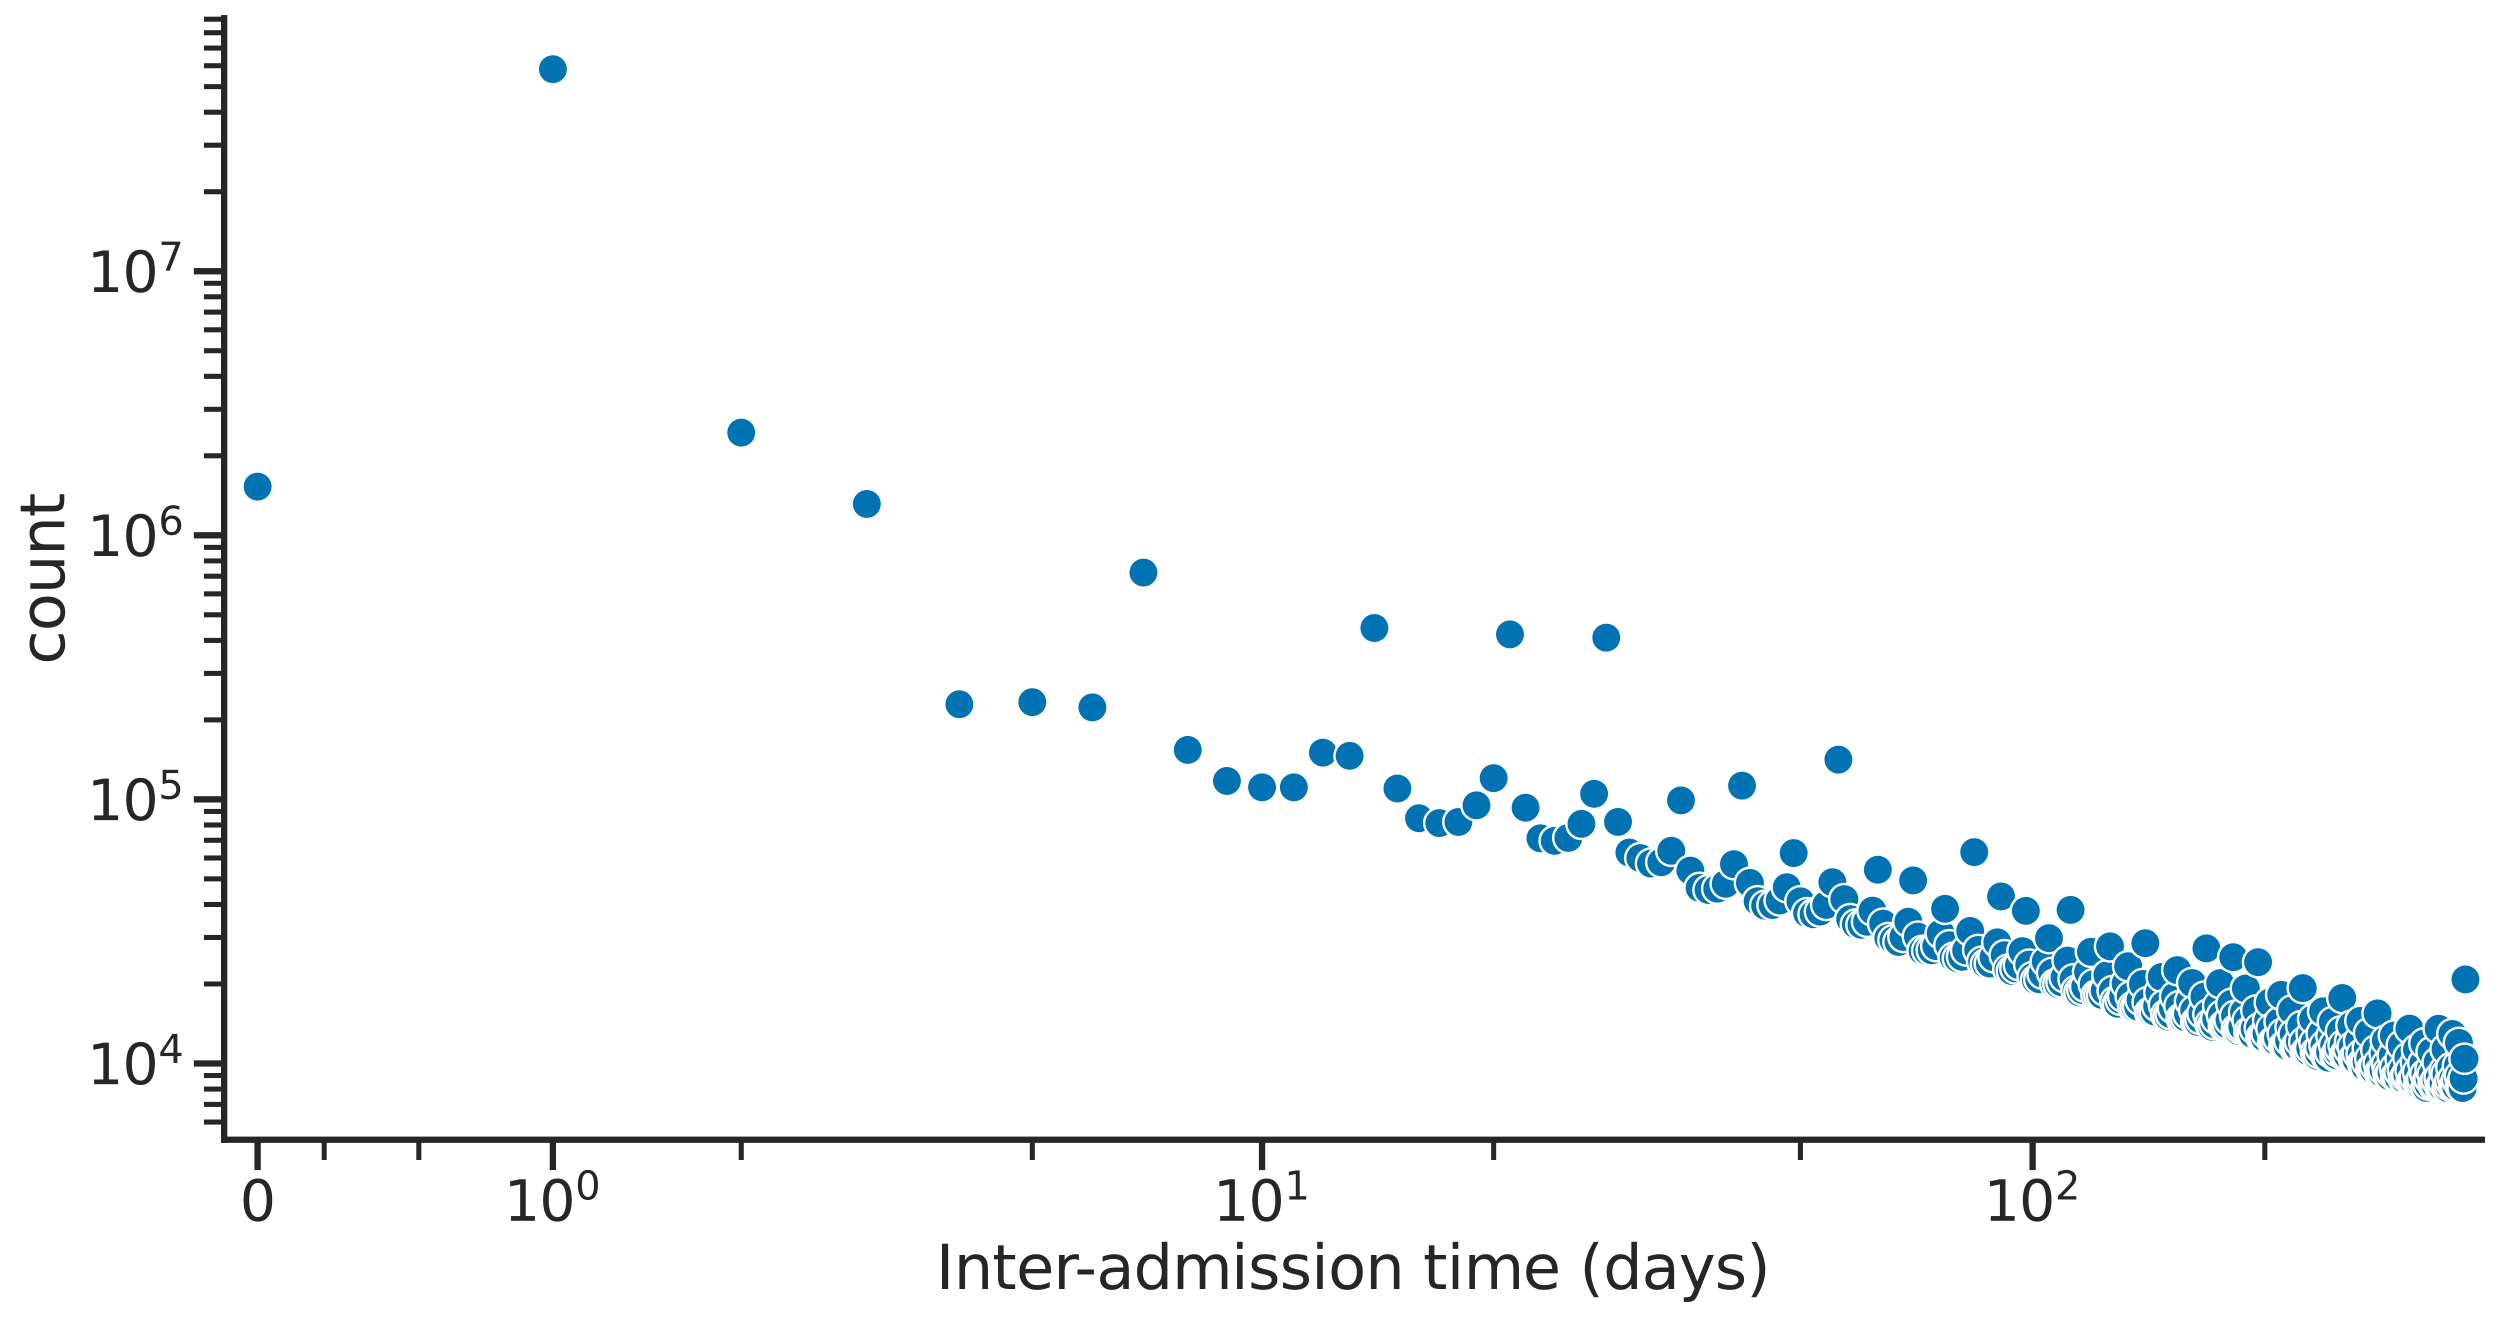 <?xml version="1.0" encoding="utf-8" standalone="no"?>
<!DOCTYPE svg PUBLIC "-//W3C//DTD SVG 1.1//EN"
  "http://www.w3.org/Graphics/SVG/1.1/DTD/svg11.dtd">
<svg xmlns:xlink="http://www.w3.org/1999/xlink" width="988.648pt" height="521.939pt" viewBox="0 0 988.648 521.939" xmlns="http://www.w3.org/2000/svg" version="1.1">
 <defs>
  <style type="text/css">*{stroke-linejoin: round; stroke-linecap: butt}</style>
 </defs>
 <g id="figure_1">
  <g id="patch_1">
   <path d="M 0 521.939 
L 988.648 521.939 
L 988.648 0 
L 0 0 
z
" style="fill: #ffffff"/>
  </g>
  <g id="axes_1">
   <g id="patch_2">
    <path d="M 88.647 450.72 
L 981.447 450.72 
L 981.447 7.2 
L 88.647 7.2 
z
" style="fill: #ffffff"/>
   </g>
   <g id="matplotlib.axis_1">
    <g id="xtick_1">
     <g id="line2d_1">
      <defs>
       <path id="me21e7078b7" d="M 0 0 
L 0 12 
" style="stroke: #262626; stroke-width: 2.5"/>
      </defs>
      <g>
       <use xlink:href="#me21e7078b7" x="101.874" y="450.72" style="fill: #262626; stroke: #262626; stroke-width: 2.5"/>
      </g>
     </g>
     <g id="text_1">
      <!-- $\mathdefault{0}$ -->
      <g style="fill: #262626" transform="translate(94.834 482.937) scale(0.22 -0.22)">
       <defs>
        <path id="DejaVuSans-30" d="M 2034 4250 
Q 1547 4250 1301 3770 
Q 1056 3291 1056 2328 
Q 1056 1369 1301 889 
Q 1547 409 2034 409 
Q 2525 409 2770 889 
Q 3016 1369 3016 2328 
Q 3016 3291 2770 3770 
Q 2525 4250 2034 4250 
z
M 2034 4750 
Q 2819 4750 3233 4129 
Q 3647 3509 3647 2328 
Q 3647 1150 3233 529 
Q 2819 -91 2034 -91 
Q 1250 -91 836 529 
Q 422 1150 422 2328 
Q 422 3509 836 4129 
Q 1250 4750 2034 4750 
z
" transform="scale(0.016)"/>
       </defs>
       <use xlink:href="#DejaVuSans-30" transform="translate(0 0.781)"/>
      </g>
     </g>
    </g>
    <g id="xtick_2">
     <g id="line2d_2">
      <g>
       <use xlink:href="#me21e7078b7" x="218.642" y="450.72" style="fill: #262626; stroke: #262626; stroke-width: 2.5"/>
      </g>
     </g>
     <g id="text_2">
      <!-- $\mathdefault{10^{0}}$ -->
      <g style="fill: #262626" transform="translate(199.282 482.937) scale(0.22 -0.22)">
       <defs>
        <path id="DejaVuSans-31" d="M 794 531 
L 1825 531 
L 1825 4091 
L 703 3866 
L 703 4441 
L 1819 4666 
L 2450 4666 
L 2450 531 
L 3481 531 
L 3481 0 
L 794 0 
L 794 531 
z
" transform="scale(0.016)"/>
       </defs>
       <use xlink:href="#DejaVuSans-31" transform="translate(0 0.766)"/>
       <use xlink:href="#DejaVuSans-30" transform="translate(63.623 0.766)"/>
       <use xlink:href="#DejaVuSans-30" transform="translate(128.203 39.047) scale(0.7)"/>
      </g>
     </g>
    </g>
    <g id="xtick_3">
     <g id="line2d_3">
      <g>
       <use xlink:href="#me21e7078b7" x="499.09" y="450.72" style="fill: #262626; stroke: #262626; stroke-width: 2.5"/>
      </g>
     </g>
     <g id="text_3">
      <!-- $\mathdefault{10^{1}}$ -->
      <g style="fill: #262626" transform="translate(479.73 482.937) scale(0.22 -0.22)">
       <use xlink:href="#DejaVuSans-31" transform="translate(0 0.684)"/>
       <use xlink:href="#DejaVuSans-30" transform="translate(63.623 0.684)"/>
       <use xlink:href="#DejaVuSans-31" transform="translate(128.203 38.966) scale(0.7)"/>
      </g>
     </g>
    </g>
    <g id="xtick_4">
     <g id="line2d_4">
      <g>
       <use xlink:href="#me21e7078b7" x="803.82" y="450.72" style="fill: #262626; stroke: #262626; stroke-width: 2.5"/>
      </g>
     </g>
     <g id="text_4">
      <!-- $\mathdefault{10^{2}}$ -->
      <g style="fill: #262626" transform="translate(784.46 482.937) scale(0.22 -0.22)">
       <defs>
        <path id="DejaVuSans-32" d="M 1228 531 
L 3431 531 
L 3431 0 
L 469 0 
L 469 531 
Q 828 903 1448 1529 
Q 2069 2156 2228 2338 
Q 2531 2678 2651 2914 
Q 2772 3150 2772 3378 
Q 2772 3750 2511 3984 
Q 2250 4219 1831 4219 
Q 1534 4219 1204 4116 
Q 875 4013 500 3803 
L 500 4441 
Q 881 4594 1212 4672 
Q 1544 4750 1819 4750 
Q 2544 4750 2975 4387 
Q 3406 4025 3406 3419 
Q 3406 3131 3298 2873 
Q 3191 2616 2906 2266 
Q 2828 2175 2409 1742 
Q 1991 1309 1228 531 
z
" transform="scale(0.016)"/>
       </defs>
       <use xlink:href="#DejaVuSans-31" transform="translate(0 0.766)"/>
       <use xlink:href="#DejaVuSans-30" transform="translate(63.623 0.766)"/>
       <use xlink:href="#DejaVuSans-32" transform="translate(128.203 39.047) scale(0.7)"/>
      </g>
     </g>
    </g>
    <g id="xtick_5">
     <g id="line2d_5">
      <defs>
       <path id="m80d87982d2" d="M 0 0 
L 0 8 
" style="stroke: #262626; stroke-width: 2"/>
      </defs>
      <g>
       <use xlink:href="#m80d87982d2" x="128.197" y="450.72" style="fill: #262626; stroke: #262626; stroke-width: 2"/>
      </g>
     </g>
    </g>
    <g id="xtick_6">
     <g id="line2d_6">
      <g>
       <use xlink:href="#m80d87982d2" x="165.627" y="450.72" style="fill: #262626; stroke: #262626; stroke-width: 2"/>
      </g>
     </g>
    </g>
    <g id="xtick_7">
     <g id="line2d_7">
      <g>
       <use xlink:href="#m80d87982d2" x="293.133" y="450.72" style="fill: #262626; stroke: #262626; stroke-width: 2"/>
      </g>
     </g>
    </g>
    <g id="xtick_8">
     <g id="line2d_8">
      <g>
       <use xlink:href="#m80d87982d2" x="408.235" y="450.72" style="fill: #262626; stroke: #262626; stroke-width: 2"/>
      </g>
     </g>
    </g>
    <g id="xtick_9">
     <g id="line2d_9">
      <g>
       <use xlink:href="#m80d87982d2" x="590.674" y="450.72" style="fill: #262626; stroke: #262626; stroke-width: 2"/>
      </g>
     </g>
    </g>
    <g id="xtick_10">
     <g id="line2d_10">
      <g>
       <use xlink:href="#m80d87982d2" x="711.999" y="450.72" style="fill: #262626; stroke: #262626; stroke-width: 2"/>
      </g>
     </g>
    </g>
    <g id="xtick_11">
     <g id="line2d_11">
      <g>
       <use xlink:href="#m80d87982d2" x="895.648" y="450.72" style="fill: #262626; stroke: #262626; stroke-width: 2"/>
      </g>
     </g>
    </g>
    <g id="text_5">
     <!-- Inter-admission time (days) -->
     <g style="fill: #262626" transform="translate(370.111 509.748) scale(0.24 -0.24)">
      <defs>
       <path id="DejaVuSans-49" d="M 628 4666 
L 1259 4666 
L 1259 0 
L 628 0 
L 628 4666 
z
" transform="scale(0.016)"/>
       <path id="DejaVuSans-6e" d="M 3513 2113 
L 3513 0 
L 2938 0 
L 2938 2094 
Q 2938 2591 2744 2837 
Q 2550 3084 2163 3084 
Q 1697 3084 1428 2787 
Q 1159 2491 1159 1978 
L 1159 0 
L 581 0 
L 581 3500 
L 1159 3500 
L 1159 2956 
Q 1366 3272 1645 3428 
Q 1925 3584 2291 3584 
Q 2894 3584 3203 3211 
Q 3513 2838 3513 2113 
z
" transform="scale(0.016)"/>
       <path id="DejaVuSans-74" d="M 1172 4494 
L 1172 3500 
L 2356 3500 
L 2356 3053 
L 1172 3053 
L 1172 1153 
Q 1172 725 1289 603 
Q 1406 481 1766 481 
L 2356 481 
L 2356 0 
L 1766 0 
Q 1100 0 847 248 
Q 594 497 594 1153 
L 594 3053 
L 172 3053 
L 172 3500 
L 594 3500 
L 594 4494 
L 1172 4494 
z
" transform="scale(0.016)"/>
       <path id="DejaVuSans-65" d="M 3597 1894 
L 3597 1613 
L 953 1613 
Q 991 1019 1311 708 
Q 1631 397 2203 397 
Q 2534 397 2845 478 
Q 3156 559 3463 722 
L 3463 178 
Q 3153 47 2828 -22 
Q 2503 -91 2169 -91 
Q 1331 -91 842 396 
Q 353 884 353 1716 
Q 353 2575 817 3079 
Q 1281 3584 2069 3584 
Q 2775 3584 3186 3129 
Q 3597 2675 3597 1894 
z
M 3022 2063 
Q 3016 2534 2758 2815 
Q 2500 3097 2075 3097 
Q 1594 3097 1305 2825 
Q 1016 2553 972 2059 
L 3022 2063 
z
" transform="scale(0.016)"/>
       <path id="DejaVuSans-72" d="M 2631 2963 
Q 2534 3019 2420 3045 
Q 2306 3072 2169 3072 
Q 1681 3072 1420 2755 
Q 1159 2438 1159 1844 
L 1159 0 
L 581 0 
L 581 3500 
L 1159 3500 
L 1159 2956 
Q 1341 3275 1631 3429 
Q 1922 3584 2338 3584 
Q 2397 3584 2469 3576 
Q 2541 3569 2628 3553 
L 2631 2963 
z
" transform="scale(0.016)"/>
       <path id="DejaVuSans-2d" d="M 313 2009 
L 1997 2009 
L 1997 1497 
L 313 1497 
L 313 2009 
z
" transform="scale(0.016)"/>
       <path id="DejaVuSans-61" d="M 2194 1759 
Q 1497 1759 1228 1600 
Q 959 1441 959 1056 
Q 959 750 1161 570 
Q 1363 391 1709 391 
Q 2188 391 2477 730 
Q 2766 1069 2766 1631 
L 2766 1759 
L 2194 1759 
z
M 3341 1997 
L 3341 0 
L 2766 0 
L 2766 531 
Q 2569 213 2275 61 
Q 1981 -91 1556 -91 
Q 1019 -91 701 211 
Q 384 513 384 1019 
Q 384 1609 779 1909 
Q 1175 2209 1959 2209 
L 2766 2209 
L 2766 2266 
Q 2766 2663 2505 2880 
Q 2244 3097 1772 3097 
Q 1472 3097 1187 3025 
Q 903 2953 641 2809 
L 641 3341 
Q 956 3463 1253 3523 
Q 1550 3584 1831 3584 
Q 2591 3584 2966 3190 
Q 3341 2797 3341 1997 
z
" transform="scale(0.016)"/>
       <path id="DejaVuSans-64" d="M 2906 2969 
L 2906 4863 
L 3481 4863 
L 3481 0 
L 2906 0 
L 2906 525 
Q 2725 213 2448 61 
Q 2172 -91 1784 -91 
Q 1150 -91 751 415 
Q 353 922 353 1747 
Q 353 2572 751 3078 
Q 1150 3584 1784 3584 
Q 2172 3584 2448 3432 
Q 2725 3281 2906 2969 
z
M 947 1747 
Q 947 1113 1208 752 
Q 1469 391 1925 391 
Q 2381 391 2643 752 
Q 2906 1113 2906 1747 
Q 2906 2381 2643 2742 
Q 2381 3103 1925 3103 
Q 1469 3103 1208 2742 
Q 947 2381 947 1747 
z
" transform="scale(0.016)"/>
       <path id="DejaVuSans-6d" d="M 3328 2828 
Q 3544 3216 3844 3400 
Q 4144 3584 4550 3584 
Q 5097 3584 5394 3201 
Q 5691 2819 5691 2113 
L 5691 0 
L 5113 0 
L 5113 2094 
Q 5113 2597 4934 2840 
Q 4756 3084 4391 3084 
Q 3944 3084 3684 2787 
Q 3425 2491 3425 1978 
L 3425 0 
L 2847 0 
L 2847 2094 
Q 2847 2600 2669 2842 
Q 2491 3084 2119 3084 
Q 1678 3084 1418 2786 
Q 1159 2488 1159 1978 
L 1159 0 
L 581 0 
L 581 3500 
L 1159 3500 
L 1159 2956 
Q 1356 3278 1631 3431 
Q 1906 3584 2284 3584 
Q 2666 3584 2933 3390 
Q 3200 3197 3328 2828 
z
" transform="scale(0.016)"/>
       <path id="DejaVuSans-69" d="M 603 3500 
L 1178 3500 
L 1178 0 
L 603 0 
L 603 3500 
z
M 603 4863 
L 1178 4863 
L 1178 4134 
L 603 4134 
L 603 4863 
z
" transform="scale(0.016)"/>
       <path id="DejaVuSans-73" d="M 2834 3397 
L 2834 2853 
Q 2591 2978 2328 3040 
Q 2066 3103 1784 3103 
Q 1356 3103 1142 2972 
Q 928 2841 928 2578 
Q 928 2378 1081 2264 
Q 1234 2150 1697 2047 
L 1894 2003 
Q 2506 1872 2764 1633 
Q 3022 1394 3022 966 
Q 3022 478 2636 193 
Q 2250 -91 1575 -91 
Q 1294 -91 989 -36 
Q 684 19 347 128 
L 347 722 
Q 666 556 975 473 
Q 1284 391 1588 391 
Q 1994 391 2212 530 
Q 2431 669 2431 922 
Q 2431 1156 2273 1281 
Q 2116 1406 1581 1522 
L 1381 1569 
Q 847 1681 609 1914 
Q 372 2147 372 2553 
Q 372 3047 722 3315 
Q 1072 3584 1716 3584 
Q 2034 3584 2315 3537 
Q 2597 3491 2834 3397 
z
" transform="scale(0.016)"/>
       <path id="DejaVuSans-6f" d="M 1959 3097 
Q 1497 3097 1228 2736 
Q 959 2375 959 1747 
Q 959 1119 1226 758 
Q 1494 397 1959 397 
Q 2419 397 2687 759 
Q 2956 1122 2956 1747 
Q 2956 2369 2687 2733 
Q 2419 3097 1959 3097 
z
M 1959 3584 
Q 2709 3584 3137 3096 
Q 3566 2609 3566 1747 
Q 3566 888 3137 398 
Q 2709 -91 1959 -91 
Q 1206 -91 779 398 
Q 353 888 353 1747 
Q 353 2609 779 3096 
Q 1206 3584 1959 3584 
z
" transform="scale(0.016)"/>
       <path id="DejaVuSans-20" transform="scale(0.016)"/>
       <path id="DejaVuSans-28" d="M 1984 4856 
Q 1566 4138 1362 3434 
Q 1159 2731 1159 2009 
Q 1159 1288 1364 580 
Q 1569 -128 1984 -844 
L 1484 -844 
Q 1016 -109 783 600 
Q 550 1309 550 2009 
Q 550 2706 781 3412 
Q 1013 4119 1484 4856 
L 1984 4856 
z
" transform="scale(0.016)"/>
       <path id="DejaVuSans-79" d="M 2059 -325 
Q 1816 -950 1584 -1140 
Q 1353 -1331 966 -1331 
L 506 -1331 
L 506 -850 
L 844 -850 
Q 1081 -850 1212 -737 
Q 1344 -625 1503 -206 
L 1606 56 
L 191 3500 
L 800 3500 
L 1894 763 
L 2988 3500 
L 3597 3500 
L 2059 -325 
z
" transform="scale(0.016)"/>
       <path id="DejaVuSans-29" d="M 513 4856 
L 1013 4856 
Q 1481 4119 1714 3412 
Q 1947 2706 1947 2009 
Q 1947 1309 1714 600 
Q 1481 -109 1013 -844 
L 513 -844 
Q 928 -128 1133 580 
Q 1338 1288 1338 2009 
Q 1338 2731 1133 3434 
Q 928 4138 513 4856 
z
" transform="scale(0.016)"/>
      </defs>
      <use xlink:href="#DejaVuSans-49"/>
      <use xlink:href="#DejaVuSans-6e" x="29.492"/>
      <use xlink:href="#DejaVuSans-74" x="92.871"/>
      <use xlink:href="#DejaVuSans-65" x="132.08"/>
      <use xlink:href="#DejaVuSans-72" x="193.604"/>
      <use xlink:href="#DejaVuSans-2d" x="228.342"/>
      <use xlink:href="#DejaVuSans-61" x="264.426"/>
      <use xlink:href="#DejaVuSans-64" x="325.705"/>
      <use xlink:href="#DejaVuSans-6d" x="389.182"/>
      <use xlink:href="#DejaVuSans-69" x="486.594"/>
      <use xlink:href="#DejaVuSans-73" x="514.377"/>
      <use xlink:href="#DejaVuSans-73" x="566.477"/>
      <use xlink:href="#DejaVuSans-69" x="618.576"/>
      <use xlink:href="#DejaVuSans-6f" x="646.359"/>
      <use xlink:href="#DejaVuSans-6e" x="707.541"/>
      <use xlink:href="#DejaVuSans-20" x="770.92"/>
      <use xlink:href="#DejaVuSans-74" x="802.707"/>
      <use xlink:href="#DejaVuSans-69" x="841.916"/>
      <use xlink:href="#DejaVuSans-6d" x="869.699"/>
      <use xlink:href="#DejaVuSans-65" x="967.111"/>
      <use xlink:href="#DejaVuSans-20" x="1028.635"/>
      <use xlink:href="#DejaVuSans-28" x="1060.422"/>
      <use xlink:href="#DejaVuSans-64" x="1099.436"/>
      <use xlink:href="#DejaVuSans-61" x="1162.912"/>
      <use xlink:href="#DejaVuSans-79" x="1224.191"/>
      <use xlink:href="#DejaVuSans-73" x="1283.371"/>
      <use xlink:href="#DejaVuSans-29" x="1335.471"/>
     </g>
    </g>
   </g>
   <g id="matplotlib.axis_2">
    <g id="ytick_1">
     <g id="line2d_12">
      <defs>
       <path id="ma8d7e72c33" d="M 0 0 
L -12 0 
" style="stroke: #262626; stroke-width: 2.5"/>
      </defs>
      <g>
       <use xlink:href="#ma8d7e72c33" x="88.647" y="420.558" style="fill: #262626; stroke: #262626; stroke-width: 2.5"/>
      </g>
     </g>
     <g id="text_6">
      <!-- $\mathdefault{10^{4}}$ -->
      <g style="fill: #262626" transform="translate(34.428 428.916) scale(0.22 -0.22)">
       <defs>
        <path id="DejaVuSans-34" d="M 2419 4116 
L 825 1625 
L 2419 1625 
L 2419 4116 
z
M 2253 4666 
L 3047 4666 
L 3047 1625 
L 3713 1625 
L 3713 1100 
L 3047 1100 
L 3047 0 
L 2419 0 
L 2419 1100 
L 313 1100 
L 313 1709 
L 2253 4666 
z
" transform="scale(0.016)"/>
       </defs>
       <use xlink:href="#DejaVuSans-31" transform="translate(0 0.684)"/>
       <use xlink:href="#DejaVuSans-30" transform="translate(63.623 0.684)"/>
       <use xlink:href="#DejaVuSans-34" transform="translate(128.203 38.966) scale(0.7)"/>
      </g>
     </g>
    </g>
    <g id="ytick_2">
     <g id="line2d_13">
      <g>
       <use xlink:href="#ma8d7e72c33" x="88.647" y="316.124" style="fill: #262626; stroke: #262626; stroke-width: 2.5"/>
      </g>
     </g>
     <g id="text_7">
      <!-- $\mathdefault{10^{5}}$ -->
      <g style="fill: #262626" transform="translate(34.428 324.482) scale(0.22 -0.22)">
       <defs>
        <path id="DejaVuSans-35" d="M 691 4666 
L 3169 4666 
L 3169 4134 
L 1269 4134 
L 1269 2991 
Q 1406 3038 1543 3061 
Q 1681 3084 1819 3084 
Q 2600 3084 3056 2656 
Q 3513 2228 3513 1497 
Q 3513 744 3044 326 
Q 2575 -91 1722 -91 
Q 1428 -91 1123 -41 
Q 819 9 494 109 
L 494 744 
Q 775 591 1075 516 
Q 1375 441 1709 441 
Q 2250 441 2565 725 
Q 2881 1009 2881 1497 
Q 2881 1984 2565 2268 
Q 2250 2553 1709 2553 
Q 1456 2553 1204 2497 
Q 953 2441 691 2322 
L 691 4666 
z
" transform="scale(0.016)"/>
       </defs>
       <use xlink:href="#DejaVuSans-31" transform="translate(0 0.684)"/>
       <use xlink:href="#DejaVuSans-30" transform="translate(63.623 0.684)"/>
       <use xlink:href="#DejaVuSans-35" transform="translate(128.203 38.966) scale(0.7)"/>
      </g>
     </g>
    </g>
    <g id="ytick_3">
     <g id="line2d_14">
      <g>
       <use xlink:href="#ma8d7e72c33" x="88.647" y="211.69" style="fill: #262626; stroke: #262626; stroke-width: 2.5"/>
      </g>
     </g>
     <g id="text_8">
      <!-- $\mathdefault{10^{6}}$ -->
      <g style="fill: #262626" transform="translate(34.428 220.048) scale(0.22 -0.22)">
       <defs>
        <path id="DejaVuSans-36" d="M 2113 2584 
Q 1688 2584 1439 2293 
Q 1191 2003 1191 1497 
Q 1191 994 1439 701 
Q 1688 409 2113 409 
Q 2538 409 2786 701 
Q 3034 994 3034 1497 
Q 3034 2003 2786 2293 
Q 2538 2584 2113 2584 
z
M 3366 4563 
L 3366 3988 
Q 3128 4100 2886 4159 
Q 2644 4219 2406 4219 
Q 1781 4219 1451 3797 
Q 1122 3375 1075 2522 
Q 1259 2794 1537 2939 
Q 1816 3084 2150 3084 
Q 2853 3084 3261 2657 
Q 3669 2231 3669 1497 
Q 3669 778 3244 343 
Q 2819 -91 2113 -91 
Q 1303 -91 875 529 
Q 447 1150 447 2328 
Q 447 3434 972 4092 
Q 1497 4750 2381 4750 
Q 2619 4750 2861 4703 
Q 3103 4656 3366 4563 
z
" transform="scale(0.016)"/>
       </defs>
       <use xlink:href="#DejaVuSans-31" transform="translate(0 0.766)"/>
       <use xlink:href="#DejaVuSans-30" transform="translate(63.623 0.766)"/>
       <use xlink:href="#DejaVuSans-36" transform="translate(128.203 39.047) scale(0.7)"/>
      </g>
     </g>
    </g>
    <g id="ytick_4">
     <g id="line2d_15">
      <g>
       <use xlink:href="#ma8d7e72c33" x="88.647" y="107.256" style="fill: #262626; stroke: #262626; stroke-width: 2.5"/>
      </g>
     </g>
     <g id="text_9">
      <!-- $\mathdefault{10^{7}}$ -->
      <g style="fill: #262626" transform="translate(34.428 115.614) scale(0.22 -0.22)">
       <defs>
        <path id="DejaVuSans-37" d="M 525 4666 
L 3525 4666 
L 3525 4397 
L 1831 0 
L 1172 0 
L 2766 4134 
L 525 4134 
L 525 4666 
z
" transform="scale(0.016)"/>
       </defs>
       <use xlink:href="#DejaVuSans-31" transform="translate(0 0.684)"/>
       <use xlink:href="#DejaVuSans-30" transform="translate(63.623 0.684)"/>
       <use xlink:href="#DejaVuSans-37" transform="translate(128.203 38.966) scale(0.7)"/>
      </g>
     </g>
    </g>
    <g id="ytick_5">
     <g id="line2d_16">
      <defs>
       <path id="m0b12199186" d="M 0 0 
L -8 0 
" style="stroke: #262626; stroke-width: 2"/>
      </defs>
      <g>
       <use xlink:href="#m0b12199186" x="88.647" y="443.727" style="fill: #262626; stroke: #262626; stroke-width: 2"/>
      </g>
     </g>
    </g>
    <g id="ytick_6">
     <g id="line2d_17">
      <g>
       <use xlink:href="#m0b12199186" x="88.647" y="436.735" style="fill: #262626; stroke: #262626; stroke-width: 2"/>
      </g>
     </g>
    </g>
    <g id="ytick_7">
     <g id="line2d_18">
      <g>
       <use xlink:href="#m0b12199186" x="88.647" y="430.679" style="fill: #262626; stroke: #262626; stroke-width: 2"/>
      </g>
     </g>
    </g>
    <g id="ytick_8">
     <g id="line2d_19">
      <g>
       <use xlink:href="#m0b12199186" x="88.647" y="425.337" style="fill: #262626; stroke: #262626; stroke-width: 2"/>
      </g>
     </g>
    </g>
    <g id="ytick_9">
     <g id="line2d_20">
      <g>
       <use xlink:href="#m0b12199186" x="88.647" y="389.12" style="fill: #262626; stroke: #262626; stroke-width: 2"/>
      </g>
     </g>
    </g>
    <g id="ytick_10">
     <g id="line2d_21">
      <g>
       <use xlink:href="#m0b12199186" x="88.647" y="370.731" style="fill: #262626; stroke: #262626; stroke-width: 2"/>
      </g>
     </g>
    </g>
    <g id="ytick_11">
     <g id="line2d_22">
      <g>
       <use xlink:href="#m0b12199186" x="88.647" y="357.683" style="fill: #262626; stroke: #262626; stroke-width: 2"/>
      </g>
     </g>
    </g>
    <g id="ytick_12">
     <g id="line2d_23">
      <g>
       <use xlink:href="#m0b12199186" x="88.647" y="347.562" style="fill: #262626; stroke: #262626; stroke-width: 2"/>
      </g>
     </g>
    </g>
    <g id="ytick_13">
     <g id="line2d_24">
      <g>
       <use xlink:href="#m0b12199186" x="88.647" y="339.293" style="fill: #262626; stroke: #262626; stroke-width: 2"/>
      </g>
     </g>
    </g>
    <g id="ytick_14">
     <g id="line2d_25">
      <g>
       <use xlink:href="#m0b12199186" x="88.647" y="332.301" style="fill: #262626; stroke: #262626; stroke-width: 2"/>
      </g>
     </g>
    </g>
    <g id="ytick_15">
     <g id="line2d_26">
      <g>
       <use xlink:href="#m0b12199186" x="88.647" y="326.245" style="fill: #262626; stroke: #262626; stroke-width: 2"/>
      </g>
     </g>
    </g>
    <g id="ytick_16">
     <g id="line2d_27">
      <g>
       <use xlink:href="#m0b12199186" x="88.647" y="320.903" style="fill: #262626; stroke: #262626; stroke-width: 2"/>
      </g>
     </g>
    </g>
    <g id="ytick_17">
     <g id="line2d_28">
      <g>
       <use xlink:href="#m0b12199186" x="88.647" y="284.686" style="fill: #262626; stroke: #262626; stroke-width: 2"/>
      </g>
     </g>
    </g>
    <g id="ytick_18">
     <g id="line2d_29">
      <g>
       <use xlink:href="#m0b12199186" x="88.647" y="266.296" style="fill: #262626; stroke: #262626; stroke-width: 2"/>
      </g>
     </g>
    </g>
    <g id="ytick_19">
     <g id="line2d_30">
      <g>
       <use xlink:href="#m0b12199186" x="88.647" y="253.249" style="fill: #262626; stroke: #262626; stroke-width: 2"/>
      </g>
     </g>
    </g>
    <g id="ytick_20">
     <g id="line2d_31">
      <g>
       <use xlink:href="#m0b12199186" x="88.647" y="243.128" style="fill: #262626; stroke: #262626; stroke-width: 2"/>
      </g>
     </g>
    </g>
    <g id="ytick_21">
     <g id="line2d_32">
      <g>
       <use xlink:href="#m0b12199186" x="88.647" y="234.859" style="fill: #262626; stroke: #262626; stroke-width: 2"/>
      </g>
     </g>
    </g>
    <g id="ytick_22">
     <g id="line2d_33">
      <g>
       <use xlink:href="#m0b12199186" x="88.647" y="227.867" style="fill: #262626; stroke: #262626; stroke-width: 2"/>
      </g>
     </g>
    </g>
    <g id="ytick_23">
     <g id="line2d_34">
      <g>
       <use xlink:href="#m0b12199186" x="88.647" y="221.811" style="fill: #262626; stroke: #262626; stroke-width: 2"/>
      </g>
     </g>
    </g>
    <g id="ytick_24">
     <g id="line2d_35">
      <g>
       <use xlink:href="#m0b12199186" x="88.647" y="216.469" style="fill: #262626; stroke: #262626; stroke-width: 2"/>
      </g>
     </g>
    </g>
    <g id="ytick_25">
     <g id="line2d_36">
      <g>
       <use xlink:href="#m0b12199186" x="88.647" y="180.252" style="fill: #262626; stroke: #262626; stroke-width: 2"/>
      </g>
     </g>
    </g>
    <g id="ytick_26">
     <g id="line2d_37">
      <g>
       <use xlink:href="#m0b12199186" x="88.647" y="161.862" style="fill: #262626; stroke: #262626; stroke-width: 2"/>
      </g>
     </g>
    </g>
    <g id="ytick_27">
     <g id="line2d_38">
      <g>
       <use xlink:href="#m0b12199186" x="88.647" y="148.815" style="fill: #262626; stroke: #262626; stroke-width: 2"/>
      </g>
     </g>
    </g>
    <g id="ytick_28">
     <g id="line2d_39">
      <g>
       <use xlink:href="#m0b12199186" x="88.647" y="138.694" style="fill: #262626; stroke: #262626; stroke-width: 2"/>
      </g>
     </g>
    </g>
    <g id="ytick_29">
     <g id="line2d_40">
      <g>
       <use xlink:href="#m0b12199186" x="88.647" y="130.425" style="fill: #262626; stroke: #262626; stroke-width: 2"/>
      </g>
     </g>
    </g>
    <g id="ytick_30">
     <g id="line2d_41">
      <g>
       <use xlink:href="#m0b12199186" x="88.647" y="123.433" style="fill: #262626; stroke: #262626; stroke-width: 2"/>
      </g>
     </g>
    </g>
    <g id="ytick_31">
     <g id="line2d_42">
      <g>
       <use xlink:href="#m0b12199186" x="88.647" y="117.377" style="fill: #262626; stroke: #262626; stroke-width: 2"/>
      </g>
     </g>
    </g>
    <g id="ytick_32">
     <g id="line2d_43">
      <g>
       <use xlink:href="#m0b12199186" x="88.647" y="112.035" style="fill: #262626; stroke: #262626; stroke-width: 2"/>
      </g>
     </g>
    </g>
    <g id="ytick_33">
     <g id="line2d_44">
      <g>
       <use xlink:href="#m0b12199186" x="88.647" y="75.818" style="fill: #262626; stroke: #262626; stroke-width: 2"/>
      </g>
     </g>
    </g>
    <g id="ytick_34">
     <g id="line2d_45">
      <g>
       <use xlink:href="#m0b12199186" x="88.647" y="57.428" style="fill: #262626; stroke: #262626; stroke-width: 2"/>
      </g>
     </g>
    </g>
    <g id="ytick_35">
     <g id="line2d_46">
      <g>
       <use xlink:href="#m0b12199186" x="88.647" y="44.381" style="fill: #262626; stroke: #262626; stroke-width: 2"/>
      </g>
     </g>
    </g>
    <g id="ytick_36">
     <g id="line2d_47">
      <g>
       <use xlink:href="#m0b12199186" x="88.647" y="34.26" style="fill: #262626; stroke: #262626; stroke-width: 2"/>
      </g>
     </g>
    </g>
    <g id="ytick_37">
     <g id="line2d_48">
      <g>
       <use xlink:href="#m0b12199186" x="88.647" y="25.991" style="fill: #262626; stroke: #262626; stroke-width: 2"/>
      </g>
     </g>
    </g>
    <g id="ytick_38">
     <g id="line2d_49">
      <g>
       <use xlink:href="#m0b12199186" x="88.647" y="18.999" style="fill: #262626; stroke: #262626; stroke-width: 2"/>
      </g>
     </g>
    </g>
    <g id="ytick_39">
     <g id="line2d_50">
      <g>
       <use xlink:href="#m0b12199186" x="88.647" y="12.943" style="fill: #262626; stroke: #262626; stroke-width: 2"/>
      </g>
     </g>
    </g>
    <g id="ytick_40">
     <g id="line2d_51">
      <g>
       <use xlink:href="#m0b12199186" x="88.647" y="7.601" style="fill: #262626; stroke: #262626; stroke-width: 2"/>
      </g>
     </g>
    </g>
    <g id="text_10">
     <!-- count -->
     <g style="fill: #262626" transform="translate(25.436 262.815) rotate(-90) scale(0.24 -0.24)">
      <defs>
       <path id="DejaVuSans-63" d="M 3122 3366 
L 3122 2828 
Q 2878 2963 2633 3030 
Q 2388 3097 2138 3097 
Q 1578 3097 1268 2742 
Q 959 2388 959 1747 
Q 959 1106 1268 751 
Q 1578 397 2138 397 
Q 2388 397 2633 464 
Q 2878 531 3122 666 
L 3122 134 
Q 2881 22 2623 -34 
Q 2366 -91 2075 -91 
Q 1284 -91 818 406 
Q 353 903 353 1747 
Q 353 2603 823 3093 
Q 1294 3584 2113 3584 
Q 2378 3584 2631 3529 
Q 2884 3475 3122 3366 
z
" transform="scale(0.016)"/>
       <path id="DejaVuSans-75" d="M 544 1381 
L 544 3500 
L 1119 3500 
L 1119 1403 
Q 1119 906 1312 657 
Q 1506 409 1894 409 
Q 2359 409 2629 706 
Q 2900 1003 2900 1516 
L 2900 3500 
L 3475 3500 
L 3475 0 
L 2900 0 
L 2900 538 
Q 2691 219 2414 64 
Q 2138 -91 1772 -91 
Q 1169 -91 856 284 
Q 544 659 544 1381 
z
M 1991 3584 
L 1991 3584 
z
" transform="scale(0.016)"/>
      </defs>
      <use xlink:href="#DejaVuSans-63"/>
      <use xlink:href="#DejaVuSans-6f" x="54.98"/>
      <use xlink:href="#DejaVuSans-75" x="116.162"/>
      <use xlink:href="#DejaVuSans-6e" x="179.541"/>
      <use xlink:href="#DejaVuSans-74" x="242.92"/>
     </g>
    </g>
   </g>
   <g id="PathCollection_1">
    <defs>
     <path id="m0f8a31a901" d="M 0 6 
C 1.591 6 3.117 5.368 4.243 4.243 
C 5.368 3.117 6 1.591 6 0 
C 6 -1.591 5.368 -3.117 4.243 -4.243 
C 3.117 -5.368 1.591 -6 0 -6 
C -1.591 -6 -3.117 -5.368 -4.243 -4.243 
C -5.368 -3.117 -6 -1.591 -6 0 
C -6 1.591 -5.368 3.117 -4.243 4.243 
C -3.117 5.368 -1.591 6 0 6 
z
" style="stroke: #ffffff; stroke-width: 0.96"/>
    </defs>
    <g clip-path="url(#p61249f08d4)">
     <use xlink:href="#m0f8a31a901" x="101.874" y="192.438" style="fill: #0173b2; stroke: #ffffff; stroke-width: 0.96"/>
     <use xlink:href="#m0f8a31a901" x="218.642" y="27.36" style="fill: #0173b2; stroke: #ffffff; stroke-width: 0.96"/>
     <use xlink:href="#m0f8a31a901" x="293.133" y="171.084" style="fill: #0173b2; stroke: #ffffff; stroke-width: 0.96"/>
     <use xlink:href="#m0f8a31a901" x="342.789" y="199.292" style="fill: #0173b2; stroke: #ffffff; stroke-width: 0.96"/>
     <use xlink:href="#m0f8a31a901" x="379.39" y="278.499" style="fill: #0173b2; stroke: #ffffff; stroke-width: 0.96"/>
     <use xlink:href="#m0f8a31a901" x="408.235" y="277.677" style="fill: #0173b2; stroke: #ffffff; stroke-width: 0.96"/>
     <use xlink:href="#m0f8a31a901" x="431.995" y="279.747" style="fill: #0173b2; stroke: #ffffff; stroke-width: 0.96"/>
     <use xlink:href="#m0f8a31a901" x="452.178" y="226.422" style="fill: #0173b2; stroke: #ffffff; stroke-width: 0.96"/>
     <use xlink:href="#m0f8a31a901" x="469.712" y="296.554" style="fill: #0173b2; stroke: #ffffff; stroke-width: 0.96"/>
     <use xlink:href="#m0f8a31a901" x="485.209" y="308.83" style="fill: #0173b2; stroke: #ffffff; stroke-width: 0.96"/>
     <use xlink:href="#m0f8a31a901" x="499.09" y="311.357" style="fill: #0173b2; stroke: #ffffff; stroke-width: 0.96"/>
     <use xlink:href="#m0f8a31a901" x="511.66" y="311.348" style="fill: #0173b2; stroke: #ffffff; stroke-width: 0.96"/>
     <use xlink:href="#m0f8a31a901" x="523.145" y="297.641" style="fill: #0173b2; stroke: #ffffff; stroke-width: 0.96"/>
     <use xlink:href="#m0f8a31a901" x="533.715" y="298.901" style="fill: #0173b2; stroke: #ffffff; stroke-width: 0.96"/>
     <use xlink:href="#m0f8a31a901" x="543.506" y="248.348" style="fill: #0173b2; stroke: #ffffff; stroke-width: 0.96"/>
     <use xlink:href="#m0f8a31a901" x="552.625" y="311.817" style="fill: #0173b2; stroke: #ffffff; stroke-width: 0.96"/>
     <use xlink:href="#m0f8a31a901" x="561.158" y="323.577" style="fill: #0173b2; stroke: #ffffff; stroke-width: 0.96"/>
     <use xlink:href="#m0f8a31a901" x="569.175" y="325.493" style="fill: #0173b2; stroke: #ffffff; stroke-width: 0.96"/>
     <use xlink:href="#m0f8a31a901" x="576.735" y="325.049" style="fill: #0173b2; stroke: #ffffff; stroke-width: 0.96"/>
     <use xlink:href="#m0f8a31a901" x="583.888" y="318.474" style="fill: #0173b2; stroke: #ffffff; stroke-width: 0.96"/>
     <use xlink:href="#m0f8a31a901" x="590.674" y="307.724" style="fill: #0173b2; stroke: #ffffff; stroke-width: 0.96"/>
     <use xlink:href="#m0f8a31a901" x="597.13" y="250.875" style="fill: #0173b2; stroke: #ffffff; stroke-width: 0.96"/>
     <use xlink:href="#m0f8a31a901" x="603.287" y="319.416" style="fill: #0173b2; stroke: #ffffff; stroke-width: 0.96"/>
     <use xlink:href="#m0f8a31a901" x="609.17" y="331.524" style="fill: #0173b2; stroke: #ffffff; stroke-width: 0.96"/>
     <use xlink:href="#m0f8a31a901" x="614.804" y="332.514" style="fill: #0173b2; stroke: #ffffff; stroke-width: 0.96"/>
     <use xlink:href="#m0f8a31a901" x="620.207" y="331.359" style="fill: #0173b2; stroke: #ffffff; stroke-width: 0.96"/>
     <use xlink:href="#m0f8a31a901" x="625.399" y="325.799" style="fill: #0173b2; stroke: #ffffff; stroke-width: 0.96"/>
     <use xlink:href="#m0f8a31a901" x="630.396" y="313.916" style="fill: #0173b2; stroke: #ffffff; stroke-width: 0.96"/>
     <use xlink:href="#m0f8a31a901" x="635.211" y="252.161" style="fill: #0173b2; stroke: #ffffff; stroke-width: 0.96"/>
     <use xlink:href="#m0f8a31a901" x="639.857" y="325.037" style="fill: #0173b2; stroke: #ffffff; stroke-width: 0.96"/>
     <use xlink:href="#m0f8a31a901" x="644.346" y="337.143" style="fill: #0173b2; stroke: #ffffff; stroke-width: 0.96"/>
     <use xlink:href="#m0f8a31a901" x="648.688" y="339.34" style="fill: #0173b2; stroke: #ffffff; stroke-width: 0.96"/>
     <use xlink:href="#m0f8a31a901" x="652.892" y="341.501" style="fill: #0173b2; stroke: #ffffff; stroke-width: 0.96"/>
     <use xlink:href="#m0f8a31a901" x="656.967" y="340.982" style="fill: #0173b2; stroke: #ffffff; stroke-width: 0.96"/>
     <use xlink:href="#m0f8a31a901" x="660.92" y="336.453" style="fill: #0173b2; stroke: #ffffff; stroke-width: 0.96"/>
     <use xlink:href="#m0f8a31a901" x="664.759" y="316.526" style="fill: #0173b2; stroke: #ffffff; stroke-width: 0.96"/>
     <use xlink:href="#m0f8a31a901" x="668.489" y="344.292" style="fill: #0173b2; stroke: #ffffff; stroke-width: 0.96"/>
     <use xlink:href="#m0f8a31a901" x="672.118" y="351.123" style="fill: #0173b2; stroke: #ffffff; stroke-width: 0.96"/>
     <use xlink:href="#m0f8a31a901" x="675.65" y="351.949" style="fill: #0173b2; stroke: #ffffff; stroke-width: 0.96"/>
     <use xlink:href="#m0f8a31a901" x="679.09" y="351.445" style="fill: #0173b2; stroke: #ffffff; stroke-width: 0.96"/>
     <use xlink:href="#m0f8a31a901" x="682.443" y="349.502" style="fill: #0173b2; stroke: #ffffff; stroke-width: 0.96"/>
     <use xlink:href="#m0f8a31a901" x="685.713" y="341.751" style="fill: #0173b2; stroke: #ffffff; stroke-width: 0.96"/>
     <use xlink:href="#m0f8a31a901" x="688.905" y="310.683" style="fill: #0173b2; stroke: #ffffff; stroke-width: 0.96"/>
     <use xlink:href="#m0f8a31a901" x="692.022" y="349.145" style="fill: #0173b2; stroke: #ffffff; stroke-width: 0.96"/>
     <use xlink:href="#m0f8a31a901" x="695.067" y="356.394" style="fill: #0173b2; stroke: #ffffff; stroke-width: 0.96"/>
     <use xlink:href="#m0f8a31a901" x="698.043" y="358.157" style="fill: #0173b2; stroke: #ffffff; stroke-width: 0.96"/>
     <use xlink:href="#m0f8a31a901" x="700.954" y="357.894" style="fill: #0173b2; stroke: #ffffff; stroke-width: 0.96"/>
     <use xlink:href="#m0f8a31a901" x="703.803" y="356.1" style="fill: #0173b2; stroke: #ffffff; stroke-width: 0.96"/>
     <use xlink:href="#m0f8a31a901" x="706.591" y="350.863" style="fill: #0173b2; stroke: #ffffff; stroke-width: 0.96"/>
     <use xlink:href="#m0f8a31a901" x="709.323" y="337.359" style="fill: #0173b2; stroke: #ffffff; stroke-width: 0.96"/>
     <use xlink:href="#m0f8a31a901" x="711.999" y="356.417" style="fill: #0173b2; stroke: #ffffff; stroke-width: 0.96"/>
     <use xlink:href="#m0f8a31a901" x="714.622" y="361.122" style="fill: #0173b2; stroke: #ffffff; stroke-width: 0.96"/>
     <use xlink:href="#m0f8a31a901" x="717.194" y="361.557" style="fill: #0173b2; stroke: #ffffff; stroke-width: 0.96"/>
     <use xlink:href="#m0f8a31a901" x="719.717" y="360.491" style="fill: #0173b2; stroke: #ffffff; stroke-width: 0.96"/>
     <use xlink:href="#m0f8a31a901" x="722.193" y="357.858" style="fill: #0173b2; stroke: #ffffff; stroke-width: 0.96"/>
     <use xlink:href="#m0f8a31a901" x="724.623" y="348.878" style="fill: #0173b2; stroke: #ffffff; stroke-width: 0.96"/>
     <use xlink:href="#m0f8a31a901" x="727.01" y="300.402" style="fill: #0173b2; stroke: #ffffff; stroke-width: 0.96"/>
     <use xlink:href="#m0f8a31a901" x="729.355" y="355.558" style="fill: #0173b2; stroke: #ffffff; stroke-width: 0.96"/>
     <use xlink:href="#m0f8a31a901" x="731.658" y="363.468" style="fill: #0173b2; stroke: #ffffff; stroke-width: 0.96"/>
     <use xlink:href="#m0f8a31a901" x="733.923" y="365.553" style="fill: #0173b2; stroke: #ffffff; stroke-width: 0.96"/>
     <use xlink:href="#m0f8a31a901" x="736.149" y="365.723" style="fill: #0173b2; stroke: #ffffff; stroke-width: 0.96"/>
     <use xlink:href="#m0f8a31a901" x="738.339" y="364.505" style="fill: #0173b2; stroke: #ffffff; stroke-width: 0.96"/>
     <use xlink:href="#m0f8a31a901" x="740.493" y="360.127" style="fill: #0173b2; stroke: #ffffff; stroke-width: 0.96"/>
     <use xlink:href="#m0f8a31a901" x="742.612" y="343.942" style="fill: #0173b2; stroke: #ffffff; stroke-width: 0.96"/>
     <use xlink:href="#m0f8a31a901" x="744.698" y="365.252" style="fill: #0173b2; stroke: #ffffff; stroke-width: 0.96"/>
     <use xlink:href="#m0f8a31a901" x="746.752" y="370.938" style="fill: #0173b2; stroke: #ffffff; stroke-width: 0.96"/>
     <use xlink:href="#m0f8a31a901" x="748.775" y="371.766" style="fill: #0173b2; stroke: #ffffff; stroke-width: 0.96"/>
     <use xlink:href="#m0f8a31a901" x="750.767" y="372.503" style="fill: #0173b2; stroke: #ffffff; stroke-width: 0.96"/>
     <use xlink:href="#m0f8a31a901" x="752.729" y="370.531" style="fill: #0173b2; stroke: #ffffff; stroke-width: 0.96"/>
     <use xlink:href="#m0f8a31a901" x="754.663" y="364.509" style="fill: #0173b2; stroke: #ffffff; stroke-width: 0.96"/>
     <use xlink:href="#m0f8a31a901" x="756.569" y="348.17" style="fill: #0173b2; stroke: #ffffff; stroke-width: 0.96"/>
     <use xlink:href="#m0f8a31a901" x="758.448" y="370.398" style="fill: #0173b2; stroke: #ffffff; stroke-width: 0.96"/>
     <use xlink:href="#m0f8a31a901" x="760.301" y="375.982" style="fill: #0173b2; stroke: #ffffff; stroke-width: 0.96"/>
     <use xlink:href="#m0f8a31a901" x="762.128" y="375.973" style="fill: #0173b2; stroke: #ffffff; stroke-width: 0.96"/>
     <use xlink:href="#m0f8a31a901" x="763.931" y="375.779" style="fill: #0173b2; stroke: #ffffff; stroke-width: 0.96"/>
     <use xlink:href="#m0f8a31a901" x="765.709" y="374.157" style="fill: #0173b2; stroke: #ffffff; stroke-width: 0.96"/>
     <use xlink:href="#m0f8a31a901" x="767.463" y="369.107" style="fill: #0173b2; stroke: #ffffff; stroke-width: 0.96"/>
     <use xlink:href="#m0f8a31a901" x="769.195" y="359.394" style="fill: #0173b2; stroke: #ffffff; stroke-width: 0.96"/>
     <use xlink:href="#m0f8a31a901" x="770.904" y="373.793" style="fill: #0173b2; stroke: #ffffff; stroke-width: 0.96"/>
     <use xlink:href="#m0f8a31a901" x="772.592" y="378.71" style="fill: #0173b2; stroke: #ffffff; stroke-width: 0.96"/>
     <use xlink:href="#m0f8a31a901" x="774.258" y="379.005" style="fill: #0173b2; stroke: #ffffff; stroke-width: 0.96"/>
     <use xlink:href="#m0f8a31a901" x="775.904" y="378.367" style="fill: #0173b2; stroke: #ffffff; stroke-width: 0.96"/>
     <use xlink:href="#m0f8a31a901" x="777.53" y="375.86" style="fill: #0173b2; stroke: #ffffff; stroke-width: 0.96"/>
     <use xlink:href="#m0f8a31a901" x="779.135" y="368.155" style="fill: #0173b2; stroke: #ffffff; stroke-width: 0.96"/>
     <use xlink:href="#m0f8a31a901" x="780.722" y="336.973" style="fill: #0173b2; stroke: #ffffff; stroke-width: 0.96"/>
     <use xlink:href="#m0f8a31a901" x="782.29" y="375.672" style="fill: #0173b2; stroke: #ffffff; stroke-width: 0.96"/>
     <use xlink:href="#m0f8a31a901" x="783.839" y="380.282" style="fill: #0173b2; stroke: #ffffff; stroke-width: 0.96"/>
     <use xlink:href="#m0f8a31a901" x="785.371" y="381.28" style="fill: #0173b2; stroke: #ffffff; stroke-width: 0.96"/>
     <use xlink:href="#m0f8a31a901" x="786.885" y="381.033" style="fill: #0173b2; stroke: #ffffff; stroke-width: 0.96"/>
     <use xlink:href="#m0f8a31a901" x="788.382" y="378.575" style="fill: #0173b2; stroke: #ffffff; stroke-width: 0.96"/>
     <use xlink:href="#m0f8a31a901" x="789.862" y="372.658" style="fill: #0173b2; stroke: #ffffff; stroke-width: 0.96"/>
     <use xlink:href="#m0f8a31a901" x="791.326" y="354.501" style="fill: #0173b2; stroke: #ffffff; stroke-width: 0.96"/>
     <use xlink:href="#m0f8a31a901" x="792.773" y="377.723" style="fill: #0173b2; stroke: #ffffff; stroke-width: 0.96"/>
     <use xlink:href="#m0f8a31a901" x="794.206" y="383.419" style="fill: #0173b2; stroke: #ffffff; stroke-width: 0.96"/>
     <use xlink:href="#m0f8a31a901" x="795.622" y="384.009" style="fill: #0173b2; stroke: #ffffff; stroke-width: 0.96"/>
     <use xlink:href="#m0f8a31a901" x="797.024" y="382.977" style="fill: #0173b2; stroke: #ffffff; stroke-width: 0.96"/>
     <use xlink:href="#m0f8a31a901" x="798.412" y="381.704" style="fill: #0173b2; stroke: #ffffff; stroke-width: 0.96"/>
     <use xlink:href="#m0f8a31a901" x="799.784" y="376.14" style="fill: #0173b2; stroke: #ffffff; stroke-width: 0.96"/>
     <use xlink:href="#m0f8a31a901" x="801.143" y="360.208" style="fill: #0173b2; stroke: #ffffff; stroke-width: 0.96"/>
     <use xlink:href="#m0f8a31a901" x="802.488" y="381.458" style="fill: #0173b2; stroke: #ffffff; stroke-width: 0.96"/>
     <use xlink:href="#m0f8a31a901" x="803.82" y="386.373" style="fill: #0173b2; stroke: #ffffff; stroke-width: 0.96"/>
     <use xlink:href="#m0f8a31a901" x="805.138" y="387.679" style="fill: #0173b2; stroke: #ffffff; stroke-width: 0.96"/>
     <use xlink:href="#m0f8a31a901" x="806.443" y="387.244" style="fill: #0173b2; stroke: #ffffff; stroke-width: 0.96"/>
     <use xlink:href="#m0f8a31a901" x="807.735" y="385.075" style="fill: #0173b2; stroke: #ffffff; stroke-width: 0.96"/>
     <use xlink:href="#m0f8a31a901" x="809.015" y="380.221" style="fill: #0173b2; stroke: #ffffff; stroke-width: 0.96"/>
     <use xlink:href="#m0f8a31a901" x="810.283" y="370.999" style="fill: #0173b2; stroke: #ffffff; stroke-width: 0.96"/>
     <use xlink:href="#m0f8a31a901" x="811.539" y="384.705" style="fill: #0173b2; stroke: #ffffff; stroke-width: 0.96"/>
     <use xlink:href="#m0f8a31a901" x="812.783" y="389.211" style="fill: #0173b2; stroke: #ffffff; stroke-width: 0.96"/>
     <use xlink:href="#m0f8a31a901" x="814.015" y="389.159" style="fill: #0173b2; stroke: #ffffff; stroke-width: 0.96"/>
     <use xlink:href="#m0f8a31a901" x="815.236" y="388.421" style="fill: #0173b2; stroke: #ffffff; stroke-width: 0.96"/>
     <use xlink:href="#m0f8a31a901" x="816.446" y="386.471" style="fill: #0173b2; stroke: #ffffff; stroke-width: 0.96"/>
     <use xlink:href="#m0f8a31a901" x="817.645" y="379.883" style="fill: #0173b2; stroke: #ffffff; stroke-width: 0.96"/>
     <use xlink:href="#m0f8a31a901" x="818.833" y="359.826" style="fill: #0173b2; stroke: #ffffff; stroke-width: 0.96"/>
     <use xlink:href="#m0f8a31a901" x="820.011" y="387.259" style="fill: #0173b2; stroke: #ffffff; stroke-width: 0.96"/>
     <use xlink:href="#m0f8a31a901" x="821.178" y="391.756" style="fill: #0173b2; stroke: #ffffff; stroke-width: 0.96"/>
     <use xlink:href="#m0f8a31a901" x="822.335" y="392.431" style="fill: #0173b2; stroke: #ffffff; stroke-width: 0.96"/>
     <use xlink:href="#m0f8a31a901" x="823.482" y="391.492" style="fill: #0173b2; stroke: #ffffff; stroke-width: 0.96"/>
     <use xlink:href="#m0f8a31a901" x="824.619" y="390.232" style="fill: #0173b2; stroke: #ffffff; stroke-width: 0.96"/>
     <use xlink:href="#m0f8a31a901" x="825.747" y="384.432" style="fill: #0173b2; stroke: #ffffff; stroke-width: 0.96"/>
     <use xlink:href="#m0f8a31a901" x="826.865" y="376.389" style="fill: #0173b2; stroke: #ffffff; stroke-width: 0.96"/>
     <use xlink:href="#m0f8a31a901" x="827.973" y="389.17" style="fill: #0173b2; stroke: #ffffff; stroke-width: 0.96"/>
     <use xlink:href="#m0f8a31a901" x="829.073" y="393.645" style="fill: #0173b2; stroke: #ffffff; stroke-width: 0.96"/>
     <use xlink:href="#m0f8a31a901" x="830.163" y="393.5" style="fill: #0173b2; stroke: #ffffff; stroke-width: 0.96"/>
     <use xlink:href="#m0f8a31a901" x="831.244" y="393.468" style="fill: #0173b2; stroke: #ffffff; stroke-width: 0.96"/>
     <use xlink:href="#m0f8a31a901" x="832.317" y="391.715" style="fill: #0173b2; stroke: #ffffff; stroke-width: 0.96"/>
     <use xlink:href="#m0f8a31a901" x="833.381" y="385.579" style="fill: #0173b2; stroke: #ffffff; stroke-width: 0.96"/>
     <use xlink:href="#m0f8a31a901" x="834.437" y="374.234" style="fill: #0173b2; stroke: #ffffff; stroke-width: 0.96"/>
     <use xlink:href="#m0f8a31a901" x="835.484" y="391.903" style="fill: #0173b2; stroke: #ffffff; stroke-width: 0.96"/>
     <use xlink:href="#m0f8a31a901" x="836.523" y="396.024" style="fill: #0173b2; stroke: #ffffff; stroke-width: 0.96"/>
     <use xlink:href="#m0f8a31a901" x="837.554" y="396.966" style="fill: #0173b2; stroke: #ffffff; stroke-width: 0.96"/>
     <use xlink:href="#m0f8a31a901" x="838.577" y="395.4" style="fill: #0173b2; stroke: #ffffff; stroke-width: 0.96"/>
     <use xlink:href="#m0f8a31a901" x="839.592" y="394.086" style="fill: #0173b2; stroke: #ffffff; stroke-width: 0.96"/>
     <use xlink:href="#m0f8a31a901" x="840.6" y="388.951" style="fill: #0173b2; stroke: #ffffff; stroke-width: 0.96"/>
     <use xlink:href="#m0f8a31a901" x="841.6" y="382.095" style="fill: #0173b2; stroke: #ffffff; stroke-width: 0.96"/>
     <use xlink:href="#m0f8a31a901" x="842.592" y="393.98" style="fill: #0173b2; stroke: #ffffff; stroke-width: 0.96"/>
     <use xlink:href="#m0f8a31a901" x="843.577" y="398.138" style="fill: #0173b2; stroke: #ffffff; stroke-width: 0.96"/>
     <use xlink:href="#m0f8a31a901" x="844.555" y="398.641" style="fill: #0173b2; stroke: #ffffff; stroke-width: 0.96"/>
     <use xlink:href="#m0f8a31a901" x="845.525" y="398.118" style="fill: #0173b2; stroke: #ffffff; stroke-width: 0.96"/>
     <use xlink:href="#m0f8a31a901" x="846.489" y="395.463" style="fill: #0173b2; stroke: #ffffff; stroke-width: 0.96"/>
     <use xlink:href="#m0f8a31a901" x="847.445" y="389.114" style="fill: #0173b2; stroke: #ffffff; stroke-width: 0.96"/>
     <use xlink:href="#m0f8a31a901" x="848.395" y="372.996" style="fill: #0173b2; stroke: #ffffff; stroke-width: 0.96"/>
     <use xlink:href="#m0f8a31a901" x="849.338" y="396.292" style="fill: #0173b2; stroke: #ffffff; stroke-width: 0.96"/>
     <use xlink:href="#m0f8a31a901" x="850.274" y="400.465" style="fill: #0173b2; stroke: #ffffff; stroke-width: 0.96"/>
     <use xlink:href="#m0f8a31a901" x="851.204" y="400.427" style="fill: #0173b2; stroke: #ffffff; stroke-width: 0.96"/>
     <use xlink:href="#m0f8a31a901" x="852.127" y="400.004" style="fill: #0173b2; stroke: #ffffff; stroke-width: 0.96"/>
     <use xlink:href="#m0f8a31a901" x="853.044" y="397.9" style="fill: #0173b2; stroke: #ffffff; stroke-width: 0.96"/>
     <use xlink:href="#m0f8a31a901" x="853.955" y="392.544" style="fill: #0173b2; stroke: #ffffff; stroke-width: 0.96"/>
     <use xlink:href="#m0f8a31a901" x="854.859" y="386.345" style="fill: #0173b2; stroke: #ffffff; stroke-width: 0.96"/>
     <use xlink:href="#m0f8a31a901" x="855.757" y="397.476" style="fill: #0173b2; stroke: #ffffff; stroke-width: 0.96"/>
     <use xlink:href="#m0f8a31a901" x="856.649" y="401.371" style="fill: #0173b2; stroke: #ffffff; stroke-width: 0.96"/>
     <use xlink:href="#m0f8a31a901" x="857.535" y="402.017" style="fill: #0173b2; stroke: #ffffff; stroke-width: 0.96"/>
     <use xlink:href="#m0f8a31a901" x="858.416" y="401.054" style="fill: #0173b2; stroke: #ffffff; stroke-width: 0.96"/>
     <use xlink:href="#m0f8a31a901" x="859.29" y="398.622" style="fill: #0173b2; stroke: #ffffff; stroke-width: 0.96"/>
     <use xlink:href="#m0f8a31a901" x="860.159" y="394.081" style="fill: #0173b2; stroke: #ffffff; stroke-width: 0.96"/>
     <use xlink:href="#m0f8a31a901" x="861.022" y="383.654" style="fill: #0173b2; stroke: #ffffff; stroke-width: 0.96"/>
     <use xlink:href="#m0f8a31a901" x="861.879" y="397.851" style="fill: #0173b2; stroke: #ffffff; stroke-width: 0.96"/>
     <use xlink:href="#m0f8a31a901" x="862.731" y="402.743" style="fill: #0173b2; stroke: #ffffff; stroke-width: 0.96"/>
     <use xlink:href="#m0f8a31a901" x="863.578" y="402.955" style="fill: #0173b2; stroke: #ffffff; stroke-width: 0.96"/>
     <use xlink:href="#m0f8a31a901" x="864.419" y="402.365" style="fill: #0173b2; stroke: #ffffff; stroke-width: 0.96"/>
     <use xlink:href="#m0f8a31a901" x="865.255" y="400.975" style="fill: #0173b2; stroke: #ffffff; stroke-width: 0.96"/>
     <use xlink:href="#m0f8a31a901" x="866.085" y="395.943" style="fill: #0173b2; stroke: #ffffff; stroke-width: 0.96"/>
     <use xlink:href="#m0f8a31a901" x="866.911" y="388.737" style="fill: #0173b2; stroke: #ffffff; stroke-width: 0.96"/>
     <use xlink:href="#m0f8a31a901" x="867.731" y="399.608" style="fill: #0173b2; stroke: #ffffff; stroke-width: 0.96"/>
     <use xlink:href="#m0f8a31a901" x="868.546" y="404.178" style="fill: #0173b2; stroke: #ffffff; stroke-width: 0.96"/>
     <use xlink:href="#m0f8a31a901" x="869.357" y="404.181" style="fill: #0173b2; stroke: #ffffff; stroke-width: 0.96"/>
     <use xlink:href="#m0f8a31a901" x="870.162" y="403.023" style="fill: #0173b2; stroke: #ffffff; stroke-width: 0.96"/>
     <use xlink:href="#m0f8a31a901" x="870.963" y="400.678" style="fill: #0173b2; stroke: #ffffff; stroke-width: 0.96"/>
     <use xlink:href="#m0f8a31a901" x="871.758" y="394.111" style="fill: #0173b2; stroke: #ffffff; stroke-width: 0.96"/>
     <use xlink:href="#m0f8a31a901" x="872.549" y="375.048" style="fill: #0173b2; stroke: #ffffff; stroke-width: 0.96"/>
     <use xlink:href="#m0f8a31a901" x="873.335" y="401.161" style="fill: #0173b2; stroke: #ffffff; stroke-width: 0.96"/>
     <use xlink:href="#m0f8a31a901" x="874.117" y="404.952" style="fill: #0173b2; stroke: #ffffff; stroke-width: 0.96"/>
     <use xlink:href="#m0f8a31a901" x="874.894" y="406.082" style="fill: #0173b2; stroke: #ffffff; stroke-width: 0.96"/>
     <use xlink:href="#m0f8a31a901" x="875.667" y="405.01" style="fill: #0173b2; stroke: #ffffff; stroke-width: 0.96"/>
     <use xlink:href="#m0f8a31a901" x="876.435" y="402.894" style="fill: #0173b2; stroke: #ffffff; stroke-width: 0.96"/>
     <use xlink:href="#m0f8a31a901" x="877.198" y="397.629" style="fill: #0173b2; stroke: #ffffff; stroke-width: 0.96"/>
     <use xlink:href="#m0f8a31a901" x="877.957" y="388.797" style="fill: #0173b2; stroke: #ffffff; stroke-width: 0.96"/>
     <use xlink:href="#m0f8a31a901" x="878.712" y="401.508" style="fill: #0173b2; stroke: #ffffff; stroke-width: 0.96"/>
     <use xlink:href="#m0f8a31a901" x="879.463" y="405.701" style="fill: #0173b2; stroke: #ffffff; stroke-width: 0.96"/>
     <use xlink:href="#m0f8a31a901" x="880.209" y="405.838" style="fill: #0173b2; stroke: #ffffff; stroke-width: 0.96"/>
     <use xlink:href="#m0f8a31a901" x="880.951" y="405.136" style="fill: #0173b2; stroke: #ffffff; stroke-width: 0.96"/>
     <use xlink:href="#m0f8a31a901" x="881.69" y="403.382" style="fill: #0173b2; stroke: #ffffff; stroke-width: 0.96"/>
     <use xlink:href="#m0f8a31a901" x="882.424" y="396.972" style="fill: #0173b2; stroke: #ffffff; stroke-width: 0.96"/>
     <use xlink:href="#m0f8a31a901" x="883.153" y="378.534" style="fill: #0173b2; stroke: #ffffff; stroke-width: 0.96"/>
     <use xlink:href="#m0f8a31a901" x="883.879" y="401.705" style="fill: #0173b2; stroke: #ffffff; stroke-width: 0.96"/>
     <use xlink:href="#m0f8a31a901" x="884.601" y="407.018" style="fill: #0173b2; stroke: #ffffff; stroke-width: 0.96"/>
     <use xlink:href="#m0f8a31a901" x="885.319" y="407.682" style="fill: #0173b2; stroke: #ffffff; stroke-width: 0.96"/>
     <use xlink:href="#m0f8a31a901" x="886.034" y="406.709" style="fill: #0173b2; stroke: #ffffff; stroke-width: 0.96"/>
     <use xlink:href="#m0f8a31a901" x="886.744" y="406.019" style="fill: #0173b2; stroke: #ffffff; stroke-width: 0.96"/>
     <use xlink:href="#m0f8a31a901" x="887.451" y="400.253" style="fill: #0173b2; stroke: #ffffff; stroke-width: 0.96"/>
     <use xlink:href="#m0f8a31a901" x="888.153" y="390.903" style="fill: #0173b2; stroke: #ffffff; stroke-width: 0.96"/>
     <use xlink:href="#m0f8a31a901" x="888.852" y="403.556" style="fill: #0173b2; stroke: #ffffff; stroke-width: 0.96"/>
     <use xlink:href="#m0f8a31a901" x="889.548" y="408.121" style="fill: #0173b2; stroke: #ffffff; stroke-width: 0.96"/>
     <use xlink:href="#m0f8a31a901" x="890.24" y="409.069" style="fill: #0173b2; stroke: #ffffff; stroke-width: 0.96"/>
     <use xlink:href="#m0f8a31a901" x="890.928" y="408.96" style="fill: #0173b2; stroke: #ffffff; stroke-width: 0.96"/>
     <use xlink:href="#m0f8a31a901" x="891.613" y="406.816" style="fill: #0173b2; stroke: #ffffff; stroke-width: 0.96"/>
     <use xlink:href="#m0f8a31a901" x="892.294" y="399.563" style="fill: #0173b2; stroke: #ffffff; stroke-width: 0.96"/>
     <use xlink:href="#m0f8a31a901" x="892.971" y="380.505" style="fill: #0173b2; stroke: #ffffff; stroke-width: 0.96"/>
     <use xlink:href="#m0f8a31a901" x="893.646" y="406.539" style="fill: #0173b2; stroke: #ffffff; stroke-width: 0.96"/>
     <use xlink:href="#m0f8a31a901" x="894.316" y="410.275" style="fill: #0173b2; stroke: #ffffff; stroke-width: 0.96"/>
     <use xlink:href="#m0f8a31a901" x="894.984" y="410.627" style="fill: #0173b2; stroke: #ffffff; stroke-width: 0.96"/>
     <use xlink:href="#m0f8a31a901" x="895.648" y="410.43" style="fill: #0173b2; stroke: #ffffff; stroke-width: 0.96"/>
     <use xlink:href="#m0f8a31a901" x="896.309" y="408.673" style="fill: #0173b2; stroke: #ffffff; stroke-width: 0.96"/>
     <use xlink:href="#m0f8a31a901" x="896.966" y="403.556" style="fill: #0173b2; stroke: #ffffff; stroke-width: 0.96"/>
     <use xlink:href="#m0f8a31a901" x="897.62" y="396.433" style="fill: #0173b2; stroke: #ffffff; stroke-width: 0.96"/>
     <use xlink:href="#m0f8a31a901" x="898.271" y="406.776" style="fill: #0173b2; stroke: #ffffff; stroke-width: 0.96"/>
     <use xlink:href="#m0f8a31a901" x="898.919" y="412.183" style="fill: #0173b2; stroke: #ffffff; stroke-width: 0.96"/>
     <use xlink:href="#m0f8a31a901" x="899.564" y="412.142" style="fill: #0173b2; stroke: #ffffff; stroke-width: 0.96"/>
     <use xlink:href="#m0f8a31a901" x="900.206" y="411.763" style="fill: #0173b2; stroke: #ffffff; stroke-width: 0.96"/>
     <use xlink:href="#m0f8a31a901" x="900.844" y="410.398" style="fill: #0173b2; stroke: #ffffff; stroke-width: 0.96"/>
     <use xlink:href="#m0f8a31a901" x="901.479" y="404.064" style="fill: #0173b2; stroke: #ffffff; stroke-width: 0.96"/>
     <use xlink:href="#m0f8a31a901" x="902.112" y="393.403" style="fill: #0173b2; stroke: #ffffff; stroke-width: 0.96"/>
     <use xlink:href="#m0f8a31a901" x="902.741" y="408.753" style="fill: #0173b2; stroke: #ffffff; stroke-width: 0.96"/>
     <use xlink:href="#m0f8a31a901" x="903.368" y="413.663" style="fill: #0173b2; stroke: #ffffff; stroke-width: 0.96"/>
     <use xlink:href="#m0f8a31a901" x="903.991" y="413.275" style="fill: #0173b2; stroke: #ffffff; stroke-width: 0.96"/>
     <use xlink:href="#m0f8a31a901" x="904.612" y="413.686" style="fill: #0173b2; stroke: #ffffff; stroke-width: 0.96"/>
     <use xlink:href="#m0f8a31a901" x="905.229" y="411.45" style="fill: #0173b2; stroke: #ffffff; stroke-width: 0.96"/>
     <use xlink:href="#m0f8a31a901" x="905.844" y="406.224" style="fill: #0173b2; stroke: #ffffff; stroke-width: 0.96"/>
     <use xlink:href="#m0f8a31a901" x="906.456" y="399.525" style="fill: #0173b2; stroke: #ffffff; stroke-width: 0.96"/>
     <use xlink:href="#m0f8a31a901" x="907.065" y="408.998" style="fill: #0173b2; stroke: #ffffff; stroke-width: 0.96"/>
     <use xlink:href="#m0f8a31a901" x="907.671" y="414.492" style="fill: #0173b2; stroke: #ffffff; stroke-width: 0.96"/>
     <use xlink:href="#m0f8a31a901" x="908.275" y="413.862" style="fill: #0173b2; stroke: #ffffff; stroke-width: 0.96"/>
     <use xlink:href="#m0f8a31a901" x="908.876" y="414.015" style="fill: #0173b2; stroke: #ffffff; stroke-width: 0.96"/>
     <use xlink:href="#m0f8a31a901" x="909.474" y="411.808" style="fill: #0173b2; stroke: #ffffff; stroke-width: 0.96"/>
     <use xlink:href="#m0f8a31a901" x="910.069" y="405.776" style="fill: #0173b2; stroke: #ffffff; stroke-width: 0.96"/>
     <use xlink:href="#m0f8a31a901" x="910.662" y="390.746" style="fill: #0173b2; stroke: #ffffff; stroke-width: 0.96"/>
     <use xlink:href="#m0f8a31a901" x="911.252" y="412.123" style="fill: #0173b2; stroke: #ffffff; stroke-width: 0.96"/>
     <use xlink:href="#m0f8a31a901" x="911.84" y="416.376" style="fill: #0173b2; stroke: #ffffff; stroke-width: 0.96"/>
     <use xlink:href="#m0f8a31a901" x="912.425" y="415.67" style="fill: #0173b2; stroke: #ffffff; stroke-width: 0.96"/>
     <use xlink:href="#m0f8a31a901" x="913.007" y="415.809" style="fill: #0173b2; stroke: #ffffff; stroke-width: 0.96"/>
     <use xlink:href="#m0f8a31a901" x="913.587" y="414.5" style="fill: #0173b2; stroke: #ffffff; stroke-width: 0.96"/>
     <use xlink:href="#m0f8a31a901" x="914.164" y="408.851" style="fill: #0173b2; stroke: #ffffff; stroke-width: 0.96"/>
     <use xlink:href="#m0f8a31a901" x="914.739" y="403.011" style="fill: #0173b2; stroke: #ffffff; stroke-width: 0.96"/>
     <use xlink:href="#m0f8a31a901" x="915.311" y="412.346" style="fill: #0173b2; stroke: #ffffff; stroke-width: 0.96"/>
     <use xlink:href="#m0f8a31a901" x="915.881" y="416.141" style="fill: #0173b2; stroke: #ffffff; stroke-width: 0.96"/>
     <use xlink:href="#m0f8a31a901" x="916.448" y="417.562" style="fill: #0173b2; stroke: #ffffff; stroke-width: 0.96"/>
     <use xlink:href="#m0f8a31a901" x="917.013" y="416.446" style="fill: #0173b2; stroke: #ffffff; stroke-width: 0.96"/>
     <use xlink:href="#m0f8a31a901" x="917.576" y="414.192" style="fill: #0173b2; stroke: #ffffff; stroke-width: 0.96"/>
     <use xlink:href="#m0f8a31a901" x="918.136" y="408.728" style="fill: #0173b2; stroke: #ffffff; stroke-width: 0.96"/>
     <use xlink:href="#m0f8a31a901" x="918.694" y="399.938" style="fill: #0173b2; stroke: #ffffff; stroke-width: 0.96"/>
     <use xlink:href="#m0f8a31a901" x="919.249" y="413.499" style="fill: #0173b2; stroke: #ffffff; stroke-width: 0.96"/>
     <use xlink:href="#m0f8a31a901" x="919.802" y="417.299" style="fill: #0173b2; stroke: #ffffff; stroke-width: 0.96"/>
     <use xlink:href="#m0f8a31a901" x="920.353" y="418.014" style="fill: #0173b2; stroke: #ffffff; stroke-width: 0.96"/>
     <use xlink:href="#m0f8a31a901" x="920.902" y="418.272" style="fill: #0173b2; stroke: #ffffff; stroke-width: 0.96"/>
     <use xlink:href="#m0f8a31a901" x="921.448" y="416.009" style="fill: #0173b2; stroke: #ffffff; stroke-width: 0.96"/>
     <use xlink:href="#m0f8a31a901" x="921.992" y="409.693" style="fill: #0173b2; stroke: #ffffff; stroke-width: 0.96"/>
     <use xlink:href="#m0f8a31a901" x="922.534" y="404.108" style="fill: #0173b2; stroke: #ffffff; stroke-width: 0.96"/>
     <use xlink:href="#m0f8a31a901" x="923.074" y="413.402" style="fill: #0173b2; stroke: #ffffff; stroke-width: 0.96"/>
     <use xlink:href="#m0f8a31a901" x="923.611" y="417.63" style="fill: #0173b2; stroke: #ffffff; stroke-width: 0.96"/>
     <use xlink:href="#m0f8a31a901" x="924.146" y="417.346" style="fill: #0173b2; stroke: #ffffff; stroke-width: 0.96"/>
     <use xlink:href="#m0f8a31a901" x="924.68" y="415.845" style="fill: #0173b2; stroke: #ffffff; stroke-width: 0.96"/>
     <use xlink:href="#m0f8a31a901" x="925.211" y="414.294" style="fill: #0173b2; stroke: #ffffff; stroke-width: 0.96"/>
     <use xlink:href="#m0f8a31a901" x="925.739" y="407.874" style="fill: #0173b2; stroke: #ffffff; stroke-width: 0.96"/>
     <use xlink:href="#m0f8a31a901" x="926.266" y="394.672" style="fill: #0173b2; stroke: #ffffff; stroke-width: 0.96"/>
     <use xlink:href="#m0f8a31a901" x="926.791" y="413.279" style="fill: #0173b2; stroke: #ffffff; stroke-width: 0.96"/>
     <use xlink:href="#m0f8a31a901" x="927.314" y="417.473" style="fill: #0173b2; stroke: #ffffff; stroke-width: 0.96"/>
     <use xlink:href="#m0f8a31a901" x="927.834" y="416.8" style="fill: #0173b2; stroke: #ffffff; stroke-width: 0.96"/>
     <use xlink:href="#m0f8a31a901" x="928.353" y="417.295" style="fill: #0173b2; stroke: #ffffff; stroke-width: 0.96"/>
     <use xlink:href="#m0f8a31a901" x="928.869" y="414.951" style="fill: #0173b2; stroke: #ffffff; stroke-width: 0.96"/>
     <use xlink:href="#m0f8a31a901" x="929.384" y="411.782" style="fill: #0173b2; stroke: #ffffff; stroke-width: 0.96"/>
     <use xlink:href="#m0f8a31a901" x="929.896" y="405.564" style="fill: #0173b2; stroke: #ffffff; stroke-width: 0.96"/>
     <use xlink:href="#m0f8a31a901" x="930.407" y="413.944" style="fill: #0173b2; stroke: #ffffff; stroke-width: 0.96"/>
     <use xlink:href="#m0f8a31a901" x="930.915" y="418.64" style="fill: #0173b2; stroke: #ffffff; stroke-width: 0.96"/>
     <use xlink:href="#m0f8a31a901" x="931.422" y="419.549" style="fill: #0173b2; stroke: #ffffff; stroke-width: 0.96"/>
     <use xlink:href="#m0f8a31a901" x="931.927" y="419.116" style="fill: #0173b2; stroke: #ffffff; stroke-width: 0.96"/>
     <use xlink:href="#m0f8a31a901" x="932.429" y="416.471" style="fill: #0173b2; stroke: #ffffff; stroke-width: 0.96"/>
     <use xlink:href="#m0f8a31a901" x="932.93" y="411.569" style="fill: #0173b2; stroke: #ffffff; stroke-width: 0.96"/>
     <use xlink:href="#m0f8a31a901" x="933.429" y="403.725" style="fill: #0173b2; stroke: #ffffff; stroke-width: 0.96"/>
     <use xlink:href="#m0f8a31a901" x="933.926" y="416.95" style="fill: #0173b2; stroke: #ffffff; stroke-width: 0.96"/>
     <use xlink:href="#m0f8a31a901" x="934.422" y="420.449" style="fill: #0173b2; stroke: #ffffff; stroke-width: 0.96"/>
     <use xlink:href="#m0f8a31a901" x="934.915" y="421.581" style="fill: #0173b2; stroke: #ffffff; stroke-width: 0.96"/>
     <use xlink:href="#m0f8a31a901" x="935.407" y="422.001" style="fill: #0173b2; stroke: #ffffff; stroke-width: 0.96"/>
     <use xlink:href="#m0f8a31a901" x="935.896" y="419.762" style="fill: #0173b2; stroke: #ffffff; stroke-width: 0.96"/>
     <use xlink:href="#m0f8a31a901" x="936.384" y="414.496" style="fill: #0173b2; stroke: #ffffff; stroke-width: 0.96"/>
     <use xlink:href="#m0f8a31a901" x="936.871" y="408.495" style="fill: #0173b2; stroke: #ffffff; stroke-width: 0.96"/>
     <use xlink:href="#m0f8a31a901" x="937.355" y="418.679" style="fill: #0173b2; stroke: #ffffff; stroke-width: 0.96"/>
     <use xlink:href="#m0f8a31a901" x="937.838" y="422.995" style="fill: #0173b2; stroke: #ffffff; stroke-width: 0.96"/>
     <use xlink:href="#m0f8a31a901" x="938.318" y="423.548" style="fill: #0173b2; stroke: #ffffff; stroke-width: 0.96"/>
     <use xlink:href="#m0f8a31a901" x="938.798" y="423.066" style="fill: #0173b2; stroke: #ffffff; stroke-width: 0.96"/>
     <use xlink:href="#m0f8a31a901" x="939.275" y="421.419" style="fill: #0173b2; stroke: #ffffff; stroke-width: 0.96"/>
     <use xlink:href="#m0f8a31a901" x="939.751" y="415.285" style="fill: #0173b2; stroke: #ffffff; stroke-width: 0.96"/>
     <use xlink:href="#m0f8a31a901" x="940.225" y="400.751" style="fill: #0173b2; stroke: #ffffff; stroke-width: 0.96"/>
     <use xlink:href="#m0f8a31a901" x="940.697" y="420.495" style="fill: #0173b2; stroke: #ffffff; stroke-width: 0.96"/>
     <use xlink:href="#m0f8a31a901" x="941.168" y="424.217" style="fill: #0173b2; stroke: #ffffff; stroke-width: 0.96"/>
     <use xlink:href="#m0f8a31a901" x="941.637" y="424.592" style="fill: #0173b2; stroke: #ffffff; stroke-width: 0.96"/>
     <use xlink:href="#m0f8a31a901" x="942.104" y="424.345" style="fill: #0173b2; stroke: #ffffff; stroke-width: 0.96"/>
     <use xlink:href="#m0f8a31a901" x="942.57" y="422.99" style="fill: #0173b2; stroke: #ffffff; stroke-width: 0.96"/>
     <use xlink:href="#m0f8a31a901" x="943.034" y="416.496" style="fill: #0173b2; stroke: #ffffff; stroke-width: 0.96"/>
     <use xlink:href="#m0f8a31a901" x="943.496" y="411.45" style="fill: #0173b2; stroke: #ffffff; stroke-width: 0.96"/>
     <use xlink:href="#m0f8a31a901" x="943.957" y="420.877" style="fill: #0173b2; stroke: #ffffff; stroke-width: 0.96"/>
     <use xlink:href="#m0f8a31a901" x="944.416" y="423.85" style="fill: #0173b2; stroke: #ffffff; stroke-width: 0.96"/>
     <use xlink:href="#m0f8a31a901" x="944.874" y="425.686" style="fill: #0173b2; stroke: #ffffff; stroke-width: 0.96"/>
     <use xlink:href="#m0f8a31a901" x="945.33" y="425.762" style="fill: #0173b2; stroke: #ffffff; stroke-width: 0.96"/>
     <use xlink:href="#m0f8a31a901" x="945.784" y="424.182" style="fill: #0173b2; stroke: #ffffff; stroke-width: 0.96"/>
     <use xlink:href="#m0f8a31a901" x="946.237" y="417.392" style="fill: #0173b2; stroke: #ffffff; stroke-width: 0.96"/>
     <use xlink:href="#m0f8a31a901" x="946.689" y="409.557" style="fill: #0173b2; stroke: #ffffff; stroke-width: 0.96"/>
     <use xlink:href="#m0f8a31a901" x="947.138" y="422.433" style="fill: #0173b2; stroke: #ffffff; stroke-width: 0.96"/>
     <use xlink:href="#m0f8a31a901" x="947.587" y="425.788" style="fill: #0173b2; stroke: #ffffff; stroke-width: 0.96"/>
     <use xlink:href="#m0f8a31a901" x="948.034" y="426.227" style="fill: #0173b2; stroke: #ffffff; stroke-width: 0.96"/>
     <use xlink:href="#m0f8a31a901" x="948.479" y="426.14" style="fill: #0173b2; stroke: #ffffff; stroke-width: 0.96"/>
     <use xlink:href="#m0f8a31a901" x="948.923" y="423.913" style="fill: #0173b2; stroke: #ffffff; stroke-width: 0.96"/>
     <use xlink:href="#m0f8a31a901" x="949.365" y="418.74" style="fill: #0173b2; stroke: #ffffff; stroke-width: 0.96"/>
     <use xlink:href="#m0f8a31a901" x="949.806" y="413.36" style="fill: #0173b2; stroke: #ffffff; stroke-width: 0.96"/>
     <use xlink:href="#m0f8a31a901" x="950.245" y="423.167" style="fill: #0173b2; stroke: #ffffff; stroke-width: 0.96"/>
     <use xlink:href="#m0f8a31a901" x="950.683" y="426.979" style="fill: #0173b2; stroke: #ffffff; stroke-width: 0.96"/>
     <use xlink:href="#m0f8a31a901" x="951.12" y="426.937" style="fill: #0173b2; stroke: #ffffff; stroke-width: 0.96"/>
     <use xlink:href="#m0f8a31a901" x="951.555" y="425.59" style="fill: #0173b2; stroke: #ffffff; stroke-width: 0.96"/>
     <use xlink:href="#m0f8a31a901" x="951.989" y="424.871" style="fill: #0173b2; stroke: #ffffff; stroke-width: 0.96"/>
     <use xlink:href="#m0f8a31a901" x="952.421" y="418.229" style="fill: #0173b2; stroke: #ffffff; stroke-width: 0.96"/>
     <use xlink:href="#m0f8a31a901" x="952.852" y="406.773" style="fill: #0173b2; stroke: #ffffff; stroke-width: 0.96"/>
     <use xlink:href="#m0f8a31a901" x="953.281" y="423.355" style="fill: #0173b2; stroke: #ffffff; stroke-width: 0.96"/>
     <use xlink:href="#m0f8a31a901" x="953.709" y="428.058" style="fill: #0173b2; stroke: #ffffff; stroke-width: 0.96"/>
     <use xlink:href="#m0f8a31a901" x="954.136" y="427.951" style="fill: #0173b2; stroke: #ffffff; stroke-width: 0.96"/>
     <use xlink:href="#m0f8a31a901" x="954.561" y="427.299" style="fill: #0173b2; stroke: #ffffff; stroke-width: 0.96"/>
     <use xlink:href="#m0f8a31a901" x="954.985" y="425.844" style="fill: #0173b2; stroke: #ffffff; stroke-width: 0.96"/>
     <use xlink:href="#m0f8a31a901" x="955.408" y="420.084" style="fill: #0173b2; stroke: #ffffff; stroke-width: 0.96"/>
     <use xlink:href="#m0f8a31a901" x="955.829" y="415.039" style="fill: #0173b2; stroke: #ffffff; stroke-width: 0.96"/>
     <use xlink:href="#m0f8a31a901" x="956.249" y="423.962" style="fill: #0173b2; stroke: #ffffff; stroke-width: 0.96"/>
     <use xlink:href="#m0f8a31a901" x="956.667" y="428.769" style="fill: #0173b2; stroke: #ffffff; stroke-width: 0.96"/>
     <use xlink:href="#m0f8a31a901" x="957.085" y="428.911" style="fill: #0173b2; stroke: #ffffff; stroke-width: 0.96"/>
     <use xlink:href="#m0f8a31a901" x="957.501" y="427.812" style="fill: #0173b2; stroke: #ffffff; stroke-width: 0.96"/>
     <use xlink:href="#m0f8a31a901" x="957.915" y="426.48" style="fill: #0173b2; stroke: #ffffff; stroke-width: 0.96"/>
     <use xlink:href="#m0f8a31a901" x="958.329" y="420.54" style="fill: #0173b2; stroke: #ffffff; stroke-width: 0.96"/>
     <use xlink:href="#m0f8a31a901" x="958.741" y="412.585" style="fill: #0173b2; stroke: #ffffff; stroke-width: 0.96"/>
     <use xlink:href="#m0f8a31a901" x="959.152" y="424.871" style="fill: #0173b2; stroke: #ffffff; stroke-width: 0.96"/>
     <use xlink:href="#m0f8a31a901" x="959.561" y="430.183" style="fill: #0173b2; stroke: #ffffff; stroke-width: 0.96"/>
     <use xlink:href="#m0f8a31a901" x="959.969" y="428.068" style="fill: #0173b2; stroke: #ffffff; stroke-width: 0.96"/>
     <use xlink:href="#m0f8a31a901" x="960.376" y="428.911" style="fill: #0173b2; stroke: #ffffff; stroke-width: 0.96"/>
     <use xlink:href="#m0f8a31a901" x="960.782" y="426.542" style="fill: #0173b2; stroke: #ffffff; stroke-width: 0.96"/>
     <use xlink:href="#m0f8a31a901" x="961.187" y="422.894" style="fill: #0173b2; stroke: #ffffff; stroke-width: 0.96"/>
     <use xlink:href="#m0f8a31a901" x="961.59" y="415.939" style="fill: #0173b2; stroke: #ffffff; stroke-width: 0.96"/>
     <use xlink:href="#m0f8a31a901" x="961.992" y="424.965" style="fill: #0173b2; stroke: #ffffff; stroke-width: 0.96"/>
     <use xlink:href="#m0f8a31a901" x="962.393" y="429.037" style="fill: #0173b2; stroke: #ffffff; stroke-width: 0.96"/>
     <use xlink:href="#m0f8a31a901" x="962.793" y="429.471" style="fill: #0173b2; stroke: #ffffff; stroke-width: 0.96"/>
     <use xlink:href="#m0f8a31a901" x="963.191" y="429.102" style="fill: #0173b2; stroke: #ffffff; stroke-width: 0.96"/>
     <use xlink:href="#m0f8a31a901" x="963.588" y="427.015" style="fill: #0173b2; stroke: #ffffff; stroke-width: 0.96"/>
     <use xlink:href="#m0f8a31a901" x="963.984" y="420.102" style="fill: #0173b2; stroke: #ffffff; stroke-width: 0.96"/>
     <use xlink:href="#m0f8a31a901" x="964.379" y="406.826" style="fill: #0173b2; stroke: #ffffff; stroke-width: 0.96"/>
     <use xlink:href="#m0f8a31a901" x="964.773" y="426.15" style="fill: #0173b2; stroke: #ffffff; stroke-width: 0.96"/>
     <use xlink:href="#m0f8a31a901" x="965.166" y="430.099" style="fill: #0173b2; stroke: #ffffff; stroke-width: 0.96"/>
     <use xlink:href="#m0f8a31a901" x="965.557" y="430.11" style="fill: #0173b2; stroke: #ffffff; stroke-width: 0.96"/>
     <use xlink:href="#m0f8a31a901" x="965.947" y="429.842" style="fill: #0173b2; stroke: #ffffff; stroke-width: 0.96"/>
     <use xlink:href="#m0f8a31a901" x="966.336" y="428.138" style="fill: #0173b2; stroke: #ffffff; stroke-width: 0.96"/>
     <use xlink:href="#m0f8a31a901" x="966.724" y="423.461" style="fill: #0173b2; stroke: #ffffff; stroke-width: 0.96"/>
     <use xlink:href="#m0f8a31a901" x="967.111" y="414.935" style="fill: #0173b2; stroke: #ffffff; stroke-width: 0.96"/>
     <use xlink:href="#m0f8a31a901" x="967.497" y="424.776" style="fill: #0173b2; stroke: #ffffff; stroke-width: 0.96"/>
     <use xlink:href="#m0f8a31a901" x="967.881" y="430.56" style="fill: #0173b2; stroke: #ffffff; stroke-width: 0.96"/>
     <use xlink:href="#m0f8a31a901" x="968.265" y="430.441" style="fill: #0173b2; stroke: #ffffff; stroke-width: 0.96"/>
     <use xlink:href="#m0f8a31a901" x="968.647" y="429.124" style="fill: #0173b2; stroke: #ffffff; stroke-width: 0.96"/>
     <use xlink:href="#m0f8a31a901" x="969.028" y="427.467" style="fill: #0173b2; stroke: #ffffff; stroke-width: 0.96"/>
     <use xlink:href="#m0f8a31a901" x="969.408" y="422.226" style="fill: #0173b2; stroke: #ffffff; stroke-width: 0.96"/>
     <use xlink:href="#m0f8a31a901" x="969.788" y="408.897" style="fill: #0173b2; stroke: #ffffff; stroke-width: 0.96"/>
     <use xlink:href="#m0f8a31a901" x="970.165" y="426.661" style="fill: #0173b2; stroke: #ffffff; stroke-width: 0.96"/>
     <use xlink:href="#m0f8a31a901" x="970.542" y="429.759" style="fill: #0173b2; stroke: #ffffff; stroke-width: 0.96"/>
     <use xlink:href="#m0f8a31a901" x="970.918" y="430.487" style="fill: #0173b2; stroke: #ffffff; stroke-width: 0.96"/>
     <use xlink:href="#m0f8a31a901" x="971.293" y="429.653" style="fill: #0173b2; stroke: #ffffff; stroke-width: 0.96"/>
     <use xlink:href="#m0f8a31a901" x="971.667" y="427.031" style="fill: #0173b2; stroke: #ffffff; stroke-width: 0.96"/>
     <use xlink:href="#m0f8a31a901" x="972.039" y="421.419" style="fill: #0173b2; stroke: #ffffff; stroke-width: 0.96"/>
     <use xlink:href="#m0f8a31a901" x="972.411" y="412.41" style="fill: #0173b2; stroke: #ffffff; stroke-width: 0.96"/>
     <use xlink:href="#m0f8a31a901" x="972.782" y="425.524" style="fill: #0173b2; stroke: #ffffff; stroke-width: 0.96"/>
     <use xlink:href="#m0f8a31a901" x="973.151" y="429.537" style="fill: #0173b2; stroke: #ffffff; stroke-width: 0.96"/>
     <use xlink:href="#m0f8a31a901" x="973.52" y="429.581" style="fill: #0173b2; stroke: #ffffff; stroke-width: 0.96"/>
     <use xlink:href="#m0f8a31a901" x="973.887" y="430.256" style="fill: #0173b2; stroke: #ffffff; stroke-width: 0.96"/>
     <use xlink:href="#m0f8a31a901" x="974.254" y="426.485" style="fill: #0173b2; stroke: #ffffff; stroke-width: 0.96"/>
     <use xlink:href="#m0f8a31a901" x="974.619" y="418.683" style="fill: #0173b2; stroke: #ffffff; stroke-width: 0.96"/>
     <use xlink:href="#m0f8a31a901" x="974.984" y="387.324" style="fill: #0173b2; stroke: #ffffff; stroke-width: 0.96"/>
    </g>
   </g>
   <g id="patch_3">
    <path d="M 88.647 450.72 
L 88.647 7.2 
" style="fill: none; stroke: #262626; stroke-width: 2.5; stroke-linejoin: miter; stroke-linecap: square"/>
   </g>
   <g id="patch_4">
    <path d="M 88.647 450.72 
L 981.447 450.72 
" style="fill: none; stroke: #262626; stroke-width: 2.5; stroke-linejoin: miter; stroke-linecap: square"/>
   </g>
  </g>
 </g>
 <defs>
  <clipPath id="p61249f08d4">
   <rect x="88.647" y="7.2" width="892.8" height="443.52"/>
  </clipPath>
 </defs>
</svg>
